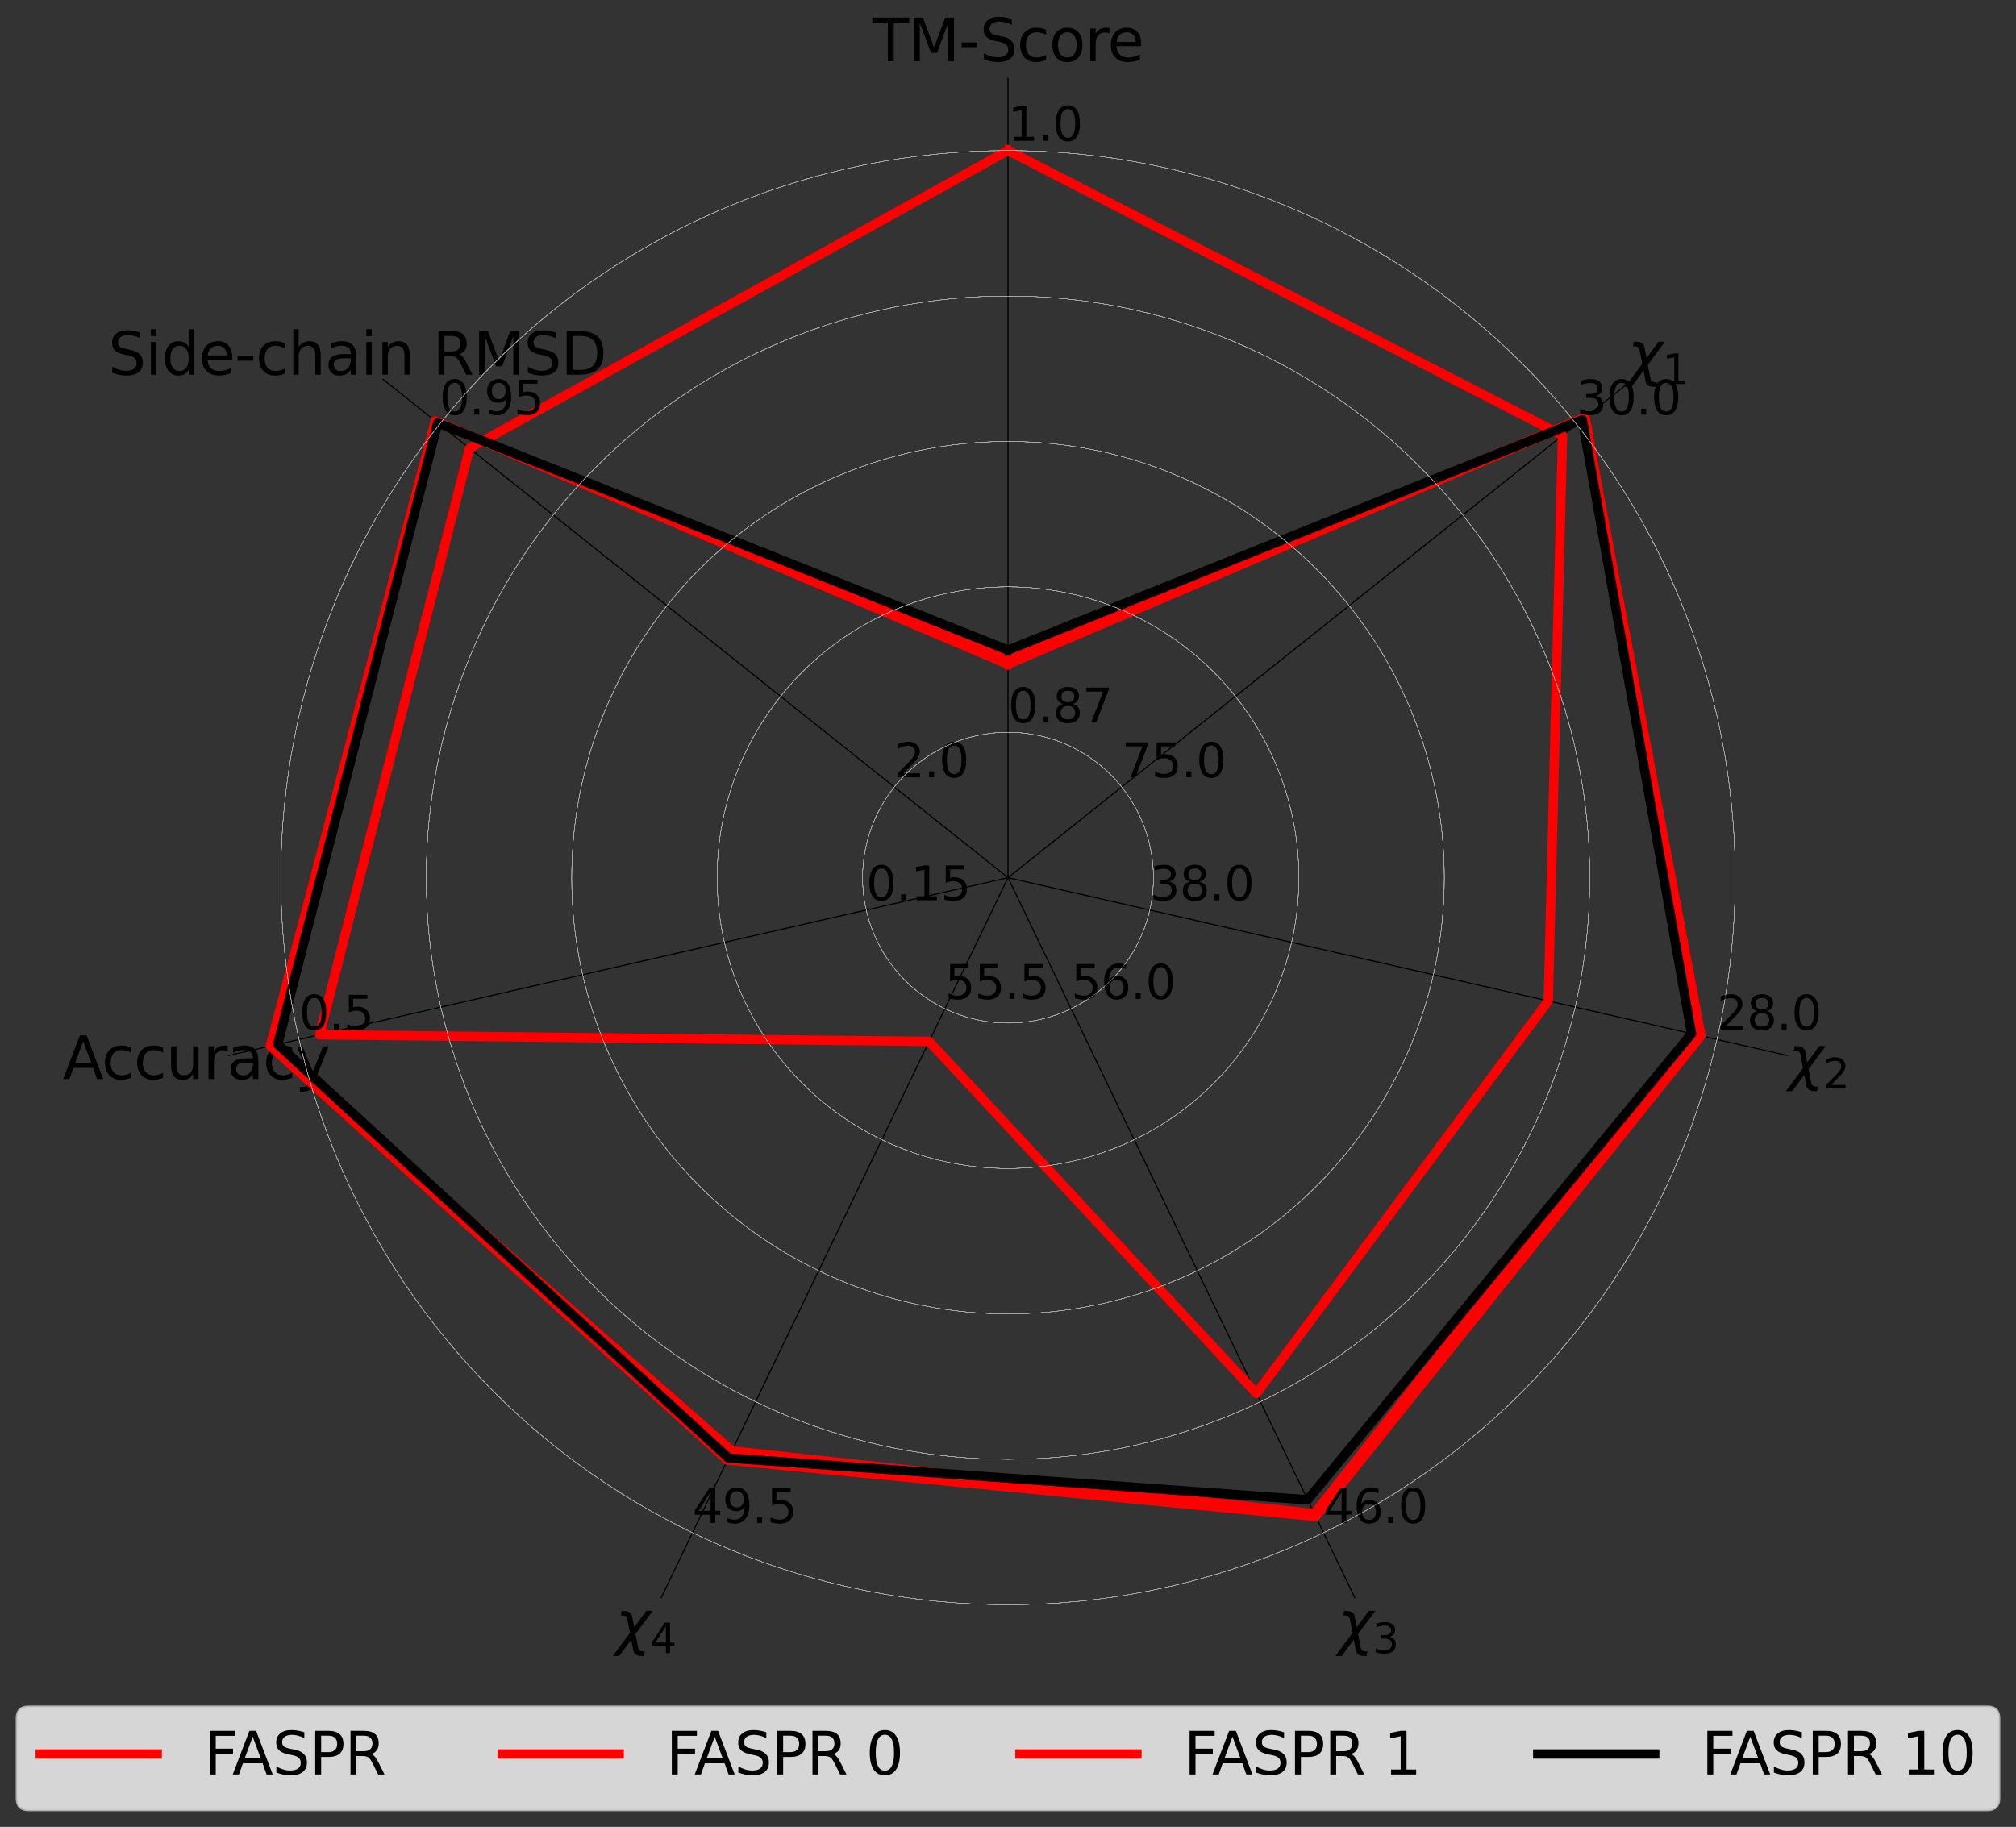 <?xml version="1.0" encoding="utf-8" standalone="no"?>
<!DOCTYPE svg PUBLIC "-//W3C//DTD SVG 1.1//EN"
  "http://www.w3.org/Graphics/SVG/1.1/DTD/svg11.dtd">
<svg xmlns:xlink="http://www.w3.org/1999/xlink" width="861.923pt" height="781.193pt" viewBox="0 0 861.923 781.193" xmlns="http://www.w3.org/2000/svg" version="1.1">
 <rect x="0" y="0" width="861.923" height="781.193" fill="#333333" stroke="none"/>
 <defs>
  <style type="text/css">*{stroke-linejoin: round; stroke-linecap: butt}</style>
 </defs>
 <g id="figure_1">
  <g id="patch_1">
   <path d="M 0 781.193 
L 861.923 781.193 
L 861.923 0 
L 0 0 
L 0 781.193 
z
" style="fill: none"/>
  </g>
  <g id="axes_1">
   <g id="patch_2">
    <path d="M 772.962 375.298 
C 772.962 330.387 764.115 285.912 746.929 244.42 
C 729.742 202.928 704.549 165.224 672.792 133.467 
C 641.035 101.71 603.332 76.518 561.839 59.331 
C 520.347 42.144 475.873 33.298 430.962 33.298 
C 386.051 33.298 341.576 42.144 300.084 59.331 
C 258.592 76.518 220.888 101.71 189.131 133.467 
C 157.374 165.224 132.182 202.928 114.995 244.42 
C 97.808 285.912 88.962 330.387 88.962 375.298 
C 88.962 420.209 97.808 464.683 114.995 506.175 
C 132.182 547.668 157.374 585.371 189.131 617.128 
C 220.888 648.885 258.592 674.078 300.084 691.264 
C 341.576 708.451 386.051 717.298 430.962 717.298 
C 475.873 717.298 520.347 708.451 561.839 691.264 
C 603.332 674.078 641.035 648.885 672.792 617.128 
C 704.549 585.371 729.742 547.668 746.929 506.175 
C 764.115 464.683 772.962 420.209 772.962 375.298 
M 430.962 375.298 
C 430.962 375.298 430.962 375.298 430.962 375.298 
C 430.962 375.298 430.962 375.298 430.962 375.298 
C 430.962 375.298 430.962 375.298 430.962 375.298 
C 430.962 375.298 430.962 375.298 430.962 375.298 
C 430.962 375.298 430.962 375.298 430.962 375.298 
C 430.962 375.298 430.962 375.298 430.962 375.298 
C 430.962 375.298 430.962 375.298 430.962 375.298 
C 430.962 375.298 430.962 375.298 430.962 375.298 
C 430.962 375.298 430.962 375.298 430.962 375.298 
C 430.962 375.298 430.962 375.298 430.962 375.298 
C 430.962 375.298 430.962 375.298 430.962 375.298 
C 430.962 375.298 430.962 375.298 430.962 375.298 
C 430.962 375.298 430.962 375.298 430.962 375.298 
C 430.962 375.298 430.962 375.298 430.962 375.298 
C 430.962 375.298 430.962 375.298 430.962 375.298 
C 430.962 375.298 430.962 375.298 430.962 375.298 
M 772.962 375.298 
L 772.962 375.298 
z
" style="fill: none"/>
   </g>
   <g id="matplotlib.axis_1">
    <g id="xtick_1">
     <g id="line2d_1">
      <path d="M 430.962 375.298 
L 430.962 33.298 
" clip-path="url(#p36616ae934)" style="fill: none; stroke: #000000; stroke-width: 0.5; stroke-linecap: square"/>
     </g>
     <g id="text_1">
      <!-- TM-Score -->
      <g transform="translate(373.026 26.196) scale(0.25 -0.25)">
       <defs>
        <path id="DejaVuSans-54" d="M -19 4666 
L 3928 4666 
L 3928 4134 
L 2272 4134 
L 2272 0 
L 1638 0 
L 1638 4134 
L -19 4134 
L -19 4666 
z
" transform="scale(0.016)"/>
        <path id="DejaVuSans-4d" d="M 628 4666 
L 1569 4666 
L 2759 1491 
L 3956 4666 
L 4897 4666 
L 4897 0 
L 4281 0 
L 4281 4097 
L 3078 897 
L 2444 897 
L 1241 4097 
L 1241 0 
L 628 0 
L 628 4666 
z
" transform="scale(0.016)"/>
        <path id="DejaVuSans-2d" d="M 313 2009 
L 1997 2009 
L 1997 1497 
L 313 1497 
L 313 2009 
z
" transform="scale(0.016)"/>
        <path id="DejaVuSans-53" d="M 3425 4513 
L 3425 3897 
Q 3066 4069 2747 4153 
Q 2428 4238 2131 4238 
Q 1616 4238 1336 4038 
Q 1056 3838 1056 3469 
Q 1056 3159 1242 3001 
Q 1428 2844 1947 2747 
L 2328 2669 
Q 3034 2534 3370 2195 
Q 3706 1856 3706 1288 
Q 3706 609 3251 259 
Q 2797 -91 1919 -91 
Q 1588 -91 1214 -16 
Q 841 59 441 206 
L 441 856 
Q 825 641 1194 531 
Q 1563 422 1919 422 
Q 2459 422 2753 634 
Q 3047 847 3047 1241 
Q 3047 1584 2836 1778 
Q 2625 1972 2144 2069 
L 1759 2144 
Q 1053 2284 737 2584 
Q 422 2884 422 3419 
Q 422 4038 858 4394 
Q 1294 4750 2059 4750 
Q 2388 4750 2728 4690 
Q 3069 4631 3425 4513 
z
" transform="scale(0.016)"/>
        <path id="DejaVuSans-63" d="M 3122 3366 
L 3122 2828 
Q 2878 2963 2633 3030 
Q 2388 3097 2138 3097 
Q 1578 3097 1268 2742 
Q 959 2388 959 1747 
Q 959 1106 1268 751 
Q 1578 397 2138 397 
Q 2388 397 2633 464 
Q 2878 531 3122 666 
L 3122 134 
Q 2881 22 2623 -34 
Q 2366 -91 2075 -91 
Q 1284 -91 818 406 
Q 353 903 353 1747 
Q 353 2603 823 3093 
Q 1294 3584 2113 3584 
Q 2378 3584 2631 3529 
Q 2884 3475 3122 3366 
z
" transform="scale(0.016)"/>
        <path id="DejaVuSans-6f" d="M 1959 3097 
Q 1497 3097 1228 2736 
Q 959 2375 959 1747 
Q 959 1119 1226 758 
Q 1494 397 1959 397 
Q 2419 397 2687 759 
Q 2956 1122 2956 1747 
Q 2956 2369 2687 2733 
Q 2419 3097 1959 3097 
z
M 1959 3584 
Q 2709 3584 3137 3096 
Q 3566 2609 3566 1747 
Q 3566 888 3137 398 
Q 2709 -91 1959 -91 
Q 1206 -91 779 398 
Q 353 888 353 1747 
Q 353 2609 779 3096 
Q 1206 3584 1959 3584 
z
" transform="scale(0.016)"/>
        <path id="DejaVuSans-72" d="M 2631 2963 
Q 2534 3019 2420 3045 
Q 2306 3072 2169 3072 
Q 1681 3072 1420 2755 
Q 1159 2438 1159 1844 
L 1159 0 
L 581 0 
L 581 3500 
L 1159 3500 
L 1159 2956 
Q 1341 3275 1631 3429 
Q 1922 3584 2338 3584 
Q 2397 3584 2469 3576 
Q 2541 3569 2628 3553 
L 2631 2963 
z
" transform="scale(0.016)"/>
        <path id="DejaVuSans-65" d="M 3597 1894 
L 3597 1613 
L 953 1613 
Q 991 1019 1311 708 
Q 1631 397 2203 397 
Q 2534 397 2845 478 
Q 3156 559 3463 722 
L 3463 178 
Q 3153 47 2828 -22 
Q 2503 -91 2169 -91 
Q 1331 -91 842 396 
Q 353 884 353 1716 
Q 353 2575 817 3079 
Q 1281 3584 2069 3584 
Q 2775 3584 3186 3129 
Q 3597 2675 3597 1894 
z
M 3022 2063 
Q 3016 2534 2758 2815 
Q 2500 3097 2075 3097 
Q 1594 3097 1305 2825 
Q 1016 2553 972 2059 
L 3022 2063 
z
" transform="scale(0.016)"/>
       </defs>
       <use xlink:href="#DejaVuSans-54"/>
       <use xlink:href="#DejaVuSans-4d" x="61.084"/>
       <use xlink:href="#DejaVuSans-2d" x="147.363"/>
       <use xlink:href="#DejaVuSans-53" x="183.447"/>
       <use xlink:href="#DejaVuSans-63" x="246.924"/>
       <use xlink:href="#DejaVuSans-6f" x="301.904"/>
       <use xlink:href="#DejaVuSans-72" x="363.086"/>
       <use xlink:href="#DejaVuSans-65" x="401.949"/>
      </g>
     </g>
    </g>
    <g id="xtick_2">
     <g id="line2d_2">
      <path d="M 430.962 375.298 
L 163.575 162.064 
" clip-path="url(#p36616ae934)" style="fill: none; stroke: #000000; stroke-width: 0.5; stroke-linecap: square"/>
     </g>
     <g id="text_2">
      <!-- Side-chain RMSD -->
      <g transform="translate(46.231 160.234) scale(0.25 -0.25)">
       <defs>
        <path id="DejaVuSans-69" d="M 603 3500 
L 1178 3500 
L 1178 0 
L 603 0 
L 603 3500 
z
M 603 4863 
L 1178 4863 
L 1178 4134 
L 603 4134 
L 603 4863 
z
" transform="scale(0.016)"/>
        <path id="DejaVuSans-64" d="M 2906 2969 
L 2906 4863 
L 3481 4863 
L 3481 0 
L 2906 0 
L 2906 525 
Q 2725 213 2448 61 
Q 2172 -91 1784 -91 
Q 1150 -91 751 415 
Q 353 922 353 1747 
Q 353 2572 751 3078 
Q 1150 3584 1784 3584 
Q 2172 3584 2448 3432 
Q 2725 3281 2906 2969 
z
M 947 1747 
Q 947 1113 1208 752 
Q 1469 391 1925 391 
Q 2381 391 2643 752 
Q 2906 1113 2906 1747 
Q 2906 2381 2643 2742 
Q 2381 3103 1925 3103 
Q 1469 3103 1208 2742 
Q 947 2381 947 1747 
z
" transform="scale(0.016)"/>
        <path id="DejaVuSans-68" d="M 3513 2113 
L 3513 0 
L 2938 0 
L 2938 2094 
Q 2938 2591 2744 2837 
Q 2550 3084 2163 3084 
Q 1697 3084 1428 2787 
Q 1159 2491 1159 1978 
L 1159 0 
L 581 0 
L 581 4863 
L 1159 4863 
L 1159 2956 
Q 1366 3272 1645 3428 
Q 1925 3584 2291 3584 
Q 2894 3584 3203 3211 
Q 3513 2838 3513 2113 
z
" transform="scale(0.016)"/>
        <path id="DejaVuSans-61" d="M 2194 1759 
Q 1497 1759 1228 1600 
Q 959 1441 959 1056 
Q 959 750 1161 570 
Q 1363 391 1709 391 
Q 2188 391 2477 730 
Q 2766 1069 2766 1631 
L 2766 1759 
L 2194 1759 
z
M 3341 1997 
L 3341 0 
L 2766 0 
L 2766 531 
Q 2569 213 2275 61 
Q 1981 -91 1556 -91 
Q 1019 -91 701 211 
Q 384 513 384 1019 
Q 384 1609 779 1909 
Q 1175 2209 1959 2209 
L 2766 2209 
L 2766 2266 
Q 2766 2663 2505 2880 
Q 2244 3097 1772 3097 
Q 1472 3097 1187 3025 
Q 903 2953 641 2809 
L 641 3341 
Q 956 3463 1253 3523 
Q 1550 3584 1831 3584 
Q 2591 3584 2966 3190 
Q 3341 2797 3341 1997 
z
" transform="scale(0.016)"/>
        <path id="DejaVuSans-6e" d="M 3513 2113 
L 3513 0 
L 2938 0 
L 2938 2094 
Q 2938 2591 2744 2837 
Q 2550 3084 2163 3084 
Q 1697 3084 1428 2787 
Q 1159 2491 1159 1978 
L 1159 0 
L 581 0 
L 581 3500 
L 1159 3500 
L 1159 2956 
Q 1366 3272 1645 3428 
Q 1925 3584 2291 3584 
Q 2894 3584 3203 3211 
Q 3513 2838 3513 2113 
z
" transform="scale(0.016)"/>
        <path id="DejaVuSans-20" transform="scale(0.016)"/>
        <path id="DejaVuSans-52" d="M 2841 2188 
Q 3044 2119 3236 1894 
Q 3428 1669 3622 1275 
L 4263 0 
L 3584 0 
L 2988 1197 
Q 2756 1666 2539 1819 
Q 2322 1972 1947 1972 
L 1259 1972 
L 1259 0 
L 628 0 
L 628 4666 
L 2053 4666 
Q 2853 4666 3247 4331 
Q 3641 3997 3641 3322 
Q 3641 2881 3436 2590 
Q 3231 2300 2841 2188 
z
M 1259 4147 
L 1259 2491 
L 2053 2491 
Q 2509 2491 2742 2702 
Q 2975 2913 2975 3322 
Q 2975 3731 2742 3939 
Q 2509 4147 2053 4147 
L 1259 4147 
z
" transform="scale(0.016)"/>
        <path id="DejaVuSans-44" d="M 1259 4147 
L 1259 519 
L 2022 519 
Q 2988 519 3436 956 
Q 3884 1394 3884 2338 
Q 3884 3275 3436 3711 
Q 2988 4147 2022 4147 
L 1259 4147 
z
M 628 4666 
L 1925 4666 
Q 3281 4666 3915 4102 
Q 4550 3538 4550 2338 
Q 4550 1131 3912 565 
Q 3275 0 1925 0 
L 628 0 
L 628 4666 
z
" transform="scale(0.016)"/>
       </defs>
       <use xlink:href="#DejaVuSans-53"/>
       <use xlink:href="#DejaVuSans-69" x="63.477"/>
       <use xlink:href="#DejaVuSans-64" x="91.26"/>
       <use xlink:href="#DejaVuSans-65" x="154.736"/>
       <use xlink:href="#DejaVuSans-2d" x="216.26"/>
       <use xlink:href="#DejaVuSans-63" x="252.344"/>
       <use xlink:href="#DejaVuSans-68" x="307.324"/>
       <use xlink:href="#DejaVuSans-61" x="370.703"/>
       <use xlink:href="#DejaVuSans-69" x="431.982"/>
       <use xlink:href="#DejaVuSans-6e" x="459.766"/>
       <use xlink:href="#DejaVuSans-20" x="523.145"/>
       <use xlink:href="#DejaVuSans-52" x="554.932"/>
       <use xlink:href="#DejaVuSans-4d" x="624.414"/>
       <use xlink:href="#DejaVuSans-53" x="710.693"/>
       <use xlink:href="#DejaVuSans-44" x="774.17"/>
      </g>
     </g>
    </g>
    <g id="xtick_3">
     <g id="line2d_3">
      <path d="M 430.962 375.298 
L 97.536 451.4 
" clip-path="url(#p36616ae934)" style="fill: none; stroke: #000000; stroke-width: 0.5; stroke-linecap: square"/>
     </g>
     <g id="text_3">
      <!-- Accuracy -->
      <g transform="translate(26.817 461.414) scale(0.25 -0.25)">
       <defs>
        <path id="DejaVuSans-41" d="M 2188 4044 
L 1331 1722 
L 3047 1722 
L 2188 4044 
z
M 1831 4666 
L 2547 4666 
L 4325 0 
L 3669 0 
L 3244 1197 
L 1141 1197 
L 716 0 
L 50 0 
L 1831 4666 
z
" transform="scale(0.016)"/>
        <path id="DejaVuSans-75" d="M 544 1381 
L 544 3500 
L 1119 3500 
L 1119 1403 
Q 1119 906 1312 657 
Q 1506 409 1894 409 
Q 2359 409 2629 706 
Q 2900 1003 2900 1516 
L 2900 3500 
L 3475 3500 
L 3475 0 
L 2900 0 
L 2900 538 
Q 2691 219 2414 64 
Q 2138 -91 1772 -91 
Q 1169 -91 856 284 
Q 544 659 544 1381 
z
M 1991 3584 
L 1991 3584 
z
" transform="scale(0.016)"/>
        <path id="DejaVuSans-79" d="M 2059 -325 
Q 1816 -950 1584 -1140 
Q 1353 -1331 966 -1331 
L 506 -1331 
L 506 -850 
L 844 -850 
Q 1081 -850 1212 -737 
Q 1344 -625 1503 -206 
L 1606 56 
L 191 3500 
L 800 3500 
L 1894 763 
L 2988 3500 
L 3597 3500 
L 2059 -325 
z
" transform="scale(0.016)"/>
       </defs>
       <use xlink:href="#DejaVuSans-41"/>
       <use xlink:href="#DejaVuSans-63" x="66.658"/>
       <use xlink:href="#DejaVuSans-63" x="121.639"/>
       <use xlink:href="#DejaVuSans-75" x="176.619"/>
       <use xlink:href="#DejaVuSans-72" x="239.998"/>
       <use xlink:href="#DejaVuSans-61" x="281.111"/>
       <use xlink:href="#DejaVuSans-63" x="342.391"/>
       <use xlink:href="#DejaVuSans-79" x="397.371"/>
      </g>
     </g>
    </g>
    <g id="xtick_4">
     <g id="line2d_4">
      <path d="M 430.962 375.298 
L 282.573 683.429 
" clip-path="url(#p36616ae934)" style="fill: none; stroke: #000000; stroke-width: 0.5; stroke-linecap: square"/>
     </g>
     <g id="text_4">
      <!-- $\chi_4$ -->
      <g transform="translate(263.124 702.89) scale(0.25 -0.25)">
       <defs>
        <path id="DejaVuSans-Oblique-3c7" d="M 1922 -781 
L 1691 416 
L 394 -1334 
L -284 -1334 
L 1553 1141 
L 1269 2613 
Q 1194 3006 713 3006 
L 559 3006 
L 653 3500 
L 872 3494 
Q 1675 3472 1775 2950 
L 2006 1753 
L 3303 3503 
L 3981 3503 
L 2144 1028 
L 2428 -444 
Q 2503 -838 2984 -838 
L 3138 -838 
L 3044 -1331 
L 2825 -1325 
Q 2022 -1303 1922 -781 
z
" transform="scale(0.016)"/>
        <path id="DejaVuSans-34" d="M 2419 4116 
L 825 1625 
L 2419 1625 
L 2419 4116 
z
M 2253 4666 
L 3047 4666 
L 3047 1625 
L 3713 1625 
L 3713 1100 
L 3047 1100 
L 3047 0 
L 2419 0 
L 2419 1100 
L 313 1100 
L 313 1709 
L 2253 4666 
z
" transform="scale(0.016)"/>
       </defs>
       <use xlink:href="#DejaVuSans-Oblique-3c7" transform="translate(0 0.266)"/>
       <use xlink:href="#DejaVuSans-34" transform="translate(59.18 -16.141) scale(0.7)"/>
      </g>
     </g>
    </g>
    <g id="xtick_5">
     <g id="line2d_5">
      <path d="M 430.962 375.298 
L 579.35 683.429 
" clip-path="url(#p36616ae934)" style="fill: none; stroke: #000000; stroke-width: 0.5; stroke-linecap: square"/>
     </g>
     <g id="text_5">
      <!-- $\chi_3$ -->
      <g transform="translate(572.049 702.89) scale(0.25 -0.25)">
       <defs>
        <path id="DejaVuSans-33" d="M 2597 2516 
Q 3050 2419 3304 2112 
Q 3559 1806 3559 1356 
Q 3559 666 3084 287 
Q 2609 -91 1734 -91 
Q 1441 -91 1130 -33 
Q 819 25 488 141 
L 488 750 
Q 750 597 1062 519 
Q 1375 441 1716 441 
Q 2309 441 2620 675 
Q 2931 909 2931 1356 
Q 2931 1769 2642 2001 
Q 2353 2234 1838 2234 
L 1294 2234 
L 1294 2753 
L 1863 2753 
Q 2328 2753 2575 2939 
Q 2822 3125 2822 3475 
Q 2822 3834 2567 4026 
Q 2313 4219 1838 4219 
Q 1578 4219 1281 4162 
Q 984 4106 628 3988 
L 628 4550 
Q 988 4650 1302 4700 
Q 1616 4750 1894 4750 
Q 2613 4750 3031 4423 
Q 3450 4097 3450 3541 
Q 3450 3153 3228 2886 
Q 3006 2619 2597 2516 
z
" transform="scale(0.016)"/>
       </defs>
       <use xlink:href="#DejaVuSans-Oblique-3c7" transform="translate(0 0.266)"/>
       <use xlink:href="#DejaVuSans-33" transform="translate(59.18 -16.141) scale(0.7)"/>
      </g>
     </g>
    </g>
    <g id="xtick_6">
     <g id="line2d_6">
      <path d="M 430.962 375.298 
L 764.387 451.4 
" clip-path="url(#p36616ae934)" style="fill: none; stroke: #000000; stroke-width: 0.5; stroke-linecap: square"/>
     </g>
     <g id="text_6">
      <!-- $\chi_2$ -->
      <g transform="translate(764.661 461.363) scale(0.25 -0.25)">
       <defs>
        <path id="DejaVuSans-32" d="M 1228 531 
L 3431 531 
L 3431 0 
L 469 0 
L 469 531 
Q 828 903 1448 1529 
Q 2069 2156 2228 2338 
Q 2531 2678 2651 2914 
Q 2772 3150 2772 3378 
Q 2772 3750 2511 3984 
Q 2250 4219 1831 4219 
Q 1534 4219 1204 4116 
Q 875 4013 500 3803 
L 500 4441 
Q 881 4594 1212 4672 
Q 1544 4750 1819 4750 
Q 2544 4750 2975 4387 
Q 3406 4025 3406 3419 
Q 3406 3131 3298 2873 
Q 3191 2616 2906 2266 
Q 2828 2175 2409 1742 
Q 1991 1309 1228 531 
z
" transform="scale(0.016)"/>
       </defs>
       <use xlink:href="#DejaVuSans-Oblique-3c7" transform="translate(0 0.266)"/>
       <use xlink:href="#DejaVuSans-32" transform="translate(59.18 -16.141) scale(0.7)"/>
      </g>
     </g>
    </g>
    <g id="xtick_7">
     <g id="line2d_7">
      <path d="M 430.962 375.298 
L 698.348 162.064 
" clip-path="url(#p36616ae934)" style="fill: none; stroke: #000000; stroke-width: 0.5; stroke-linecap: square"/>
     </g>
     <g id="text_7">
      <!-- $\chi_1$ -->
      <g transform="translate(695.919 160.183) scale(0.25 -0.25)">
       <defs>
        <path id="DejaVuSans-31" d="M 794 531 
L 1825 531 
L 1825 4091 
L 703 3866 
L 703 4441 
L 1819 4666 
L 2450 4666 
L 2450 531 
L 3481 531 
L 3481 0 
L 794 0 
L 794 531 
z
" transform="scale(0.016)"/>
       </defs>
       <use xlink:href="#DejaVuSans-Oblique-3c7" transform="translate(0 0.266)"/>
       <use xlink:href="#DejaVuSans-31" transform="translate(59.18 -16.141) scale(0.7)"/>
      </g>
     </g>
    </g>
   </g>
   <g id="matplotlib.axis_2">
    <g id="ytick_1">
     <g id="line2d_8">
      <path d="M 493.144 375.298 
C 493.144 367.132 491.535 359.046 488.41 351.502 
C 485.285 343.958 480.705 337.102 474.931 331.328 
C 469.157 325.554 462.302 320.974 454.758 317.849 
C 447.214 314.724 439.127 313.116 430.962 313.116 
C 422.796 313.116 414.71 314.724 407.166 317.849 
C 399.622 320.974 392.767 325.554 386.993 331.328 
C 381.219 337.102 376.638 343.958 373.513 351.502 
C 370.388 359.046 368.78 367.132 368.78 375.298 
C 368.78 383.463 370.388 391.55 373.513 399.094 
C 376.638 406.638 381.219 413.493 386.993 419.267 
C 392.767 425.041 399.622 429.621 407.166 432.746 
C 414.71 435.871 422.796 437.479 430.962 437.479 
C 439.127 437.479 447.214 435.871 454.758 432.746 
C 462.302 429.621 469.157 425.041 474.931 419.267 
C 480.705 413.493 485.285 406.638 488.41 399.094 
C 491.535 391.55 493.144 383.463 493.144 375.298 
" clip-path="url(#p36616ae934)" style="fill: none; stroke: #b0b0b0; stroke-width: 0.1; stroke-linecap: square"/>
     </g>
     <g id="text_8">
      <!-- 0.87 -->
      <g transform="translate(430.962 308.956) scale(0.2 -0.2)">
       <defs>
        <path id="DejaVuSans-30" d="M 2034 4250 
Q 1547 4250 1301 3770 
Q 1056 3291 1056 2328 
Q 1056 1369 1301 889 
Q 1547 409 2034 409 
Q 2525 409 2770 889 
Q 3016 1369 3016 2328 
Q 3016 3291 2770 3770 
Q 2525 4250 2034 4250 
z
M 2034 4750 
Q 2819 4750 3233 4129 
Q 3647 3509 3647 2328 
Q 3647 1150 3233 529 
Q 2819 -91 2034 -91 
Q 1250 -91 836 529 
Q 422 1150 422 2328 
Q 422 3509 836 4129 
Q 1250 4750 2034 4750 
z
" transform="scale(0.016)"/>
        <path id="DejaVuSans-2e" d="M 684 794 
L 1344 794 
L 1344 0 
L 684 0 
L 684 794 
z
" transform="scale(0.016)"/>
        <path id="DejaVuSans-38" d="M 2034 2216 
Q 1584 2216 1326 1975 
Q 1069 1734 1069 1313 
Q 1069 891 1326 650 
Q 1584 409 2034 409 
Q 2484 409 2743 651 
Q 3003 894 3003 1313 
Q 3003 1734 2745 1975 
Q 2488 2216 2034 2216 
z
M 1403 2484 
Q 997 2584 770 2862 
Q 544 3141 544 3541 
Q 544 4100 942 4425 
Q 1341 4750 2034 4750 
Q 2731 4750 3128 4425 
Q 3525 4100 3525 3541 
Q 3525 3141 3298 2862 
Q 3072 2584 2669 2484 
Q 3125 2378 3379 2068 
Q 3634 1759 3634 1313 
Q 3634 634 3220 271 
Q 2806 -91 2034 -91 
Q 1263 -91 848 271 
Q 434 634 434 1313 
Q 434 1759 690 2068 
Q 947 2378 1403 2484 
z
M 1172 3481 
Q 1172 3119 1398 2916 
Q 1625 2713 2034 2713 
Q 2441 2713 2670 2916 
Q 2900 3119 2900 3481 
Q 2900 3844 2670 4047 
Q 2441 4250 2034 4250 
Q 1625 4250 1398 4047 
Q 1172 3844 1172 3481 
z
" transform="scale(0.016)"/>
        <path id="DejaVuSans-37" d="M 525 4666 
L 3525 4666 
L 3525 4397 
L 1831 0 
L 1172 0 
L 2766 4134 
L 525 4134 
L 525 4666 
z
" transform="scale(0.016)"/>
       </defs>
       <use xlink:href="#DejaVuSans-30"/>
       <use xlink:href="#DejaVuSans-2e" x="63.623"/>
       <use xlink:href="#DejaVuSans-38" x="95.41"/>
       <use xlink:href="#DejaVuSans-37" x="159.033"/>
      </g>
     </g>
    </g>
    <g id="ytick_2">
     <g id="line2d_9">
      <path d="M 555.325 375.298 
C 555.325 358.966 552.108 342.794 545.859 327.706 
C 539.609 312.618 530.448 298.907 518.9 287.359 
C 507.352 275.811 493.642 266.65 478.554 260.401 
C 463.465 254.151 447.293 250.934 430.962 250.934 
C 414.63 250.934 398.458 254.151 383.37 260.401 
C 368.282 266.65 354.571 275.811 343.023 287.359 
C 331.475 298.907 322.314 312.618 316.065 327.706 
C 309.815 342.794 306.598 358.966 306.598 375.298 
C 306.598 391.629 309.815 407.801 316.065 422.89 
C 322.314 437.978 331.475 451.688 343.023 463.236 
C 354.571 474.784 368.282 483.945 383.37 490.195 
C 398.458 496.444 414.63 499.661 430.962 499.661 
C 447.293 499.661 463.465 496.444 478.554 490.195 
C 493.642 483.945 507.352 474.784 518.9 463.236 
C 530.448 451.688 539.609 437.978 545.859 422.89 
C 552.108 407.801 555.325 391.629 555.325 375.298 
" clip-path="url(#p36616ae934)" style="fill: none; stroke: #b0b0b0; stroke-width: 0.1; stroke-linecap: square"/>
     </g>
    </g>
    <g id="ytick_3">
     <g id="line2d_10">
      <path d="M 617.507 375.298 
C 617.507 350.801 612.682 326.542 603.307 303.91 
C 593.933 281.278 580.191 260.712 562.869 243.39 
C 545.547 226.068 524.982 212.327 502.35 202.952 
C 479.717 193.578 455.459 188.752 430.962 188.752 
C 406.465 188.752 382.206 193.578 359.574 202.952 
C 336.942 212.327 316.376 226.068 299.054 243.39 
C 281.732 260.712 267.991 281.278 258.616 303.91 
C 249.242 326.542 244.416 350.801 244.416 375.298 
C 244.416 399.795 249.242 424.053 258.616 446.686 
C 267.991 469.318 281.732 489.883 299.054 507.205 
C 316.376 524.527 336.942 538.269 359.574 547.643 
C 382.206 557.018 406.465 561.843 430.962 561.843 
C 455.459 561.843 479.717 557.018 502.35 547.643 
C 524.982 538.269 545.547 524.527 562.869 507.205 
C 580.191 489.883 593.933 469.318 603.307 446.686 
C 612.682 424.053 617.507 399.795 617.507 375.298 
" clip-path="url(#p36616ae934)" style="fill: none; stroke: #b0b0b0; stroke-width: 0.1; stroke-linecap: square"/>
     </g>
    </g>
    <g id="ytick_4">
     <g id="line2d_11">
      <path d="M 679.689 375.298 
C 679.689 342.635 673.255 310.29 660.756 280.114 
C 648.256 249.938 629.934 222.517 606.838 199.421 
C 583.743 176.325 556.322 158.003 526.146 145.504 
C 495.969 133.004 463.624 126.57 430.962 126.57 
C 398.299 126.57 365.954 133.004 335.778 145.504 
C 305.602 158.003 278.181 176.325 255.085 199.421 
C 231.989 222.517 213.667 249.938 201.168 280.114 
C 188.668 310.29 182.234 342.635 182.234 375.298 
C 182.234 407.96 188.668 440.305 201.168 470.481 
C 213.667 500.658 231.989 528.078 255.085 551.174 
C 278.181 574.27 305.602 592.592 335.778 605.092 
C 365.954 617.591 398.299 624.025 430.962 624.025 
C 463.624 624.025 495.969 617.591 526.146 605.092 
C 556.322 592.592 583.743 574.27 606.838 551.174 
C 629.934 528.078 648.256 500.658 660.756 470.481 
C 673.255 440.305 679.689 407.96 679.689 375.298 
" clip-path="url(#p36616ae934)" style="fill: none; stroke: #b0b0b0; stroke-width: 0.1; stroke-linecap: square"/>
     </g>
    </g>
    <g id="ytick_5">
     <g id="line2d_12">
      <path d="M 741.871 375.298 
C 741.871 334.469 733.829 294.038 718.204 256.318 
C 702.58 218.598 679.678 184.322 650.808 155.452 
C 621.938 126.582 587.662 103.679 549.941 88.055 
C 512.221 72.431 471.79 64.389 430.962 64.389 
C 390.134 64.389 349.702 72.431 311.982 88.055 
C 274.262 103.679 239.986 126.582 211.116 155.452 
C 182.246 184.322 159.343 218.598 143.719 256.318 
C 128.095 294.038 120.053 334.469 120.053 375.298 
C 120.053 416.126 128.095 456.557 143.719 494.277 
C 159.343 531.998 182.246 566.274 211.116 595.144 
C 239.986 624.013 274.262 646.916 311.982 662.54 
C 349.702 678.164 390.134 686.207 430.962 686.207 
C 471.79 686.207 512.221 678.164 549.941 662.54 
C 587.662 646.916 621.938 624.013 650.808 595.144 
C 679.678 566.274 702.58 531.998 718.204 494.277 
C 733.829 456.557 741.871 416.126 741.871 375.298 
" clip-path="url(#p36616ae934)" style="fill: none; stroke: #b0b0b0; stroke-width: 0.1; stroke-linecap: square"/>
     </g>
     <g id="text_9">
      <!-- 1.0 -->
      <g transform="translate(430.962 60.229) scale(0.2 -0.2)">
       <use xlink:href="#DejaVuSans-31"/>
       <use xlink:href="#DejaVuSans-2e" x="63.623"/>
       <use xlink:href="#DejaVuSans-30" x="95.41"/>
      </g>
     </g>
    </g>
   </g>
   <g id="line2d_13">
    <path d="M 430.962 64.389 
L 200.75 191.71 
L 136.63 442.477 
L 397.241 445.319 
L 537.186 595.874 
L 661.948 428.019 
L 668.052 186.224 
L 430.962 64.389 
" clip-path="url(#p36616ae934)" style="fill: none; stroke: #ff0000; stroke-width: 4; stroke-linecap: square"/>
   </g>
   <g id="line2d_14">
    <path d="M 430.962 280.28 
L 186.801 180.586 
L 115.794 447.233 
L 312.913 620.428 
L 561.922 647.239 
L 723.727 442.119 
L 677.755 178.487 
L 430.962 280.28 
" clip-path="url(#p36616ae934)" style="fill: none; stroke: #ff0000; stroke-width: 4; stroke-linecap: square"/>
   </g>
   <g id="line2d_15">
    <path d="M 430.962 284.055 
L 186.118 180.041 
L 115.592 447.279 
L 311.019 624.361 
L 562.515 648.471 
L 727.211 442.915 
L 677.492 178.697 
L 430.962 284.055 
" clip-path="url(#p36616ae934)" style="fill: none; stroke: #ff0000; stroke-width: 4; stroke-linecap: square"/>
   </g>
   <g id="line2d_16">
    <path d="M 430.962 278 
L 187.147 180.862 
L 118.717 446.565 
L 311.445 623.476 
L 559.075 641.327 
L 723.213 442.002 
L 676.494 179.492 
L 430.962 278 
" clip-path="url(#p36616ae934)" style="fill: none; stroke: #000000; stroke-width: 4; stroke-linecap: square"/>
   </g>
   <g id="legend_1">
    <g id="patch_3">
     <path d="M 12.2 773.993 
L 849.723 773.993 
Q 854.723 773.993 854.723 768.993 
L 854.723 734.798 
Q 854.723 729.798 849.723 729.798 
L 12.2 729.798 
Q 7.2 729.798 7.2 734.798 
L 7.2 768.993 
Q 7.2 773.993 12.2 773.993 
z
" style="fill: #ffffff; opacity: 0.8; stroke: #cccccc; stroke-linejoin: miter"/>
    </g>
    <g id="line2d_17">
     <path d="M 17.2 750.044 
L 42.2 750.044 
L 67.2 750.044 
" style="fill: none; stroke: #ff0000; stroke-width: 4; stroke-linecap: square"/>
    </g>
    <g id="text_10">
     <!-- FASPR -->
     <g transform="translate(87.2 758.794) scale(0.25 -0.25)">
      <defs>
       <path id="DejaVuSans-46" d="M 628 4666 
L 3309 4666 
L 3309 4134 
L 1259 4134 
L 1259 2759 
L 3109 2759 
L 3109 2228 
L 1259 2228 
L 1259 0 
L 628 0 
L 628 4666 
z
" transform="scale(0.016)"/>
       <path id="DejaVuSans-50" d="M 1259 4147 
L 1259 2394 
L 2053 2394 
Q 2494 2394 2734 2622 
Q 2975 2850 2975 3272 
Q 2975 3691 2734 3919 
Q 2494 4147 2053 4147 
L 1259 4147 
z
M 628 4666 
L 2053 4666 
Q 2838 4666 3239 4311 
Q 3641 3956 3641 3272 
Q 3641 2581 3239 2228 
Q 2838 1875 2053 1875 
L 1259 1875 
L 1259 0 
L 628 0 
L 628 4666 
z
" transform="scale(0.016)"/>
      </defs>
      <use xlink:href="#DejaVuSans-46"/>
      <use xlink:href="#DejaVuSans-41" x="48.395"/>
      <use xlink:href="#DejaVuSans-53" x="116.803"/>
      <use xlink:href="#DejaVuSans-50" x="180.279"/>
      <use xlink:href="#DejaVuSans-52" x="240.582"/>
     </g>
    </g>
    <g id="line2d_18">
     <path d="M 214.716 750.044 
L 239.716 750.044 
L 264.716 750.044 
" style="fill: none; stroke: #ff0000; stroke-width: 4; stroke-linecap: square"/>
    </g>
    <g id="text_11">
     <!-- FASPR 0 -->
     <g transform="translate(284.716 758.794) scale(0.25 -0.25)">
      <use xlink:href="#DejaVuSans-46"/>
      <use xlink:href="#DejaVuSans-41" x="48.395"/>
      <use xlink:href="#DejaVuSans-53" x="116.803"/>
      <use xlink:href="#DejaVuSans-50" x="180.279"/>
      <use xlink:href="#DejaVuSans-52" x="240.582"/>
      <use xlink:href="#DejaVuSans-20" x="310.064"/>
      <use xlink:href="#DejaVuSans-30" x="341.852"/>
     </g>
    </g>
    <g id="line2d_19">
     <path d="M 436.083 750.044 
L 461.083 750.044 
L 486.083 750.044 
" style="fill: none; stroke: #ff0000; stroke-width: 4; stroke-linecap: square"/>
    </g>
    <g id="text_12">
     <!-- FASPR 1 -->
     <g transform="translate(506.083 758.794) scale(0.25 -0.25)">
      <use xlink:href="#DejaVuSans-46"/>
      <use xlink:href="#DejaVuSans-41" x="48.395"/>
      <use xlink:href="#DejaVuSans-53" x="116.803"/>
      <use xlink:href="#DejaVuSans-50" x="180.279"/>
      <use xlink:href="#DejaVuSans-52" x="240.582"/>
      <use xlink:href="#DejaVuSans-20" x="310.064"/>
      <use xlink:href="#DejaVuSans-31" x="341.852"/>
     </g>
    </g>
    <g id="line2d_20">
     <path d="M 657.45 750.044 
L 682.45 750.044 
L 707.45 750.044 
" style="fill: none; stroke: #000000; stroke-width: 4; stroke-linecap: square"/>
    </g>
    <g id="text_13">
     <!-- FASPR 10 -->
     <g transform="translate(727.45 758.794) scale(0.25 -0.25)">
      <use xlink:href="#DejaVuSans-46"/>
      <use xlink:href="#DejaVuSans-41" x="48.395"/>
      <use xlink:href="#DejaVuSans-53" x="116.803"/>
      <use xlink:href="#DejaVuSans-50" x="180.279"/>
      <use xlink:href="#DejaVuSans-52" x="240.582"/>
      <use xlink:href="#DejaVuSans-20" x="310.064"/>
      <use xlink:href="#DejaVuSans-31" x="341.852"/>
      <use xlink:href="#DejaVuSans-30" x="405.475"/>
     </g>
    </g>
   </g>
  </g>
  <g id="axes_2">
   <g id="matplotlib.axis_3">
    <g id="ytick_6">
     <g id="line2d_21">
      <path d="M 493.144 375.298 
C 493.144 367.132 491.535 359.046 488.41 351.502 
C 485.285 343.958 480.705 337.102 474.931 331.328 
C 469.157 325.554 462.302 320.974 454.758 317.849 
C 447.214 314.724 439.127 313.116 430.962 313.116 
C 422.796 313.116 414.71 314.724 407.166 317.849 
C 399.622 320.974 392.767 325.554 386.993 331.328 
C 381.219 337.102 376.638 343.958 373.513 351.502 
C 370.388 359.046 368.78 367.132 368.78 375.298 
C 368.78 383.463 370.388 391.55 373.513 399.094 
C 376.638 406.638 381.219 413.493 386.993 419.267 
C 392.767 425.041 399.622 429.621 407.166 432.746 
C 414.71 435.871 422.796 437.479 430.962 437.479 
C 439.127 437.479 447.214 435.871 454.758 432.746 
C 462.302 429.621 469.157 425.041 474.931 419.267 
C 480.705 413.493 485.285 406.638 488.41 399.094 
C 491.535 391.55 493.144 383.463 493.144 375.298 
" clip-path="url(#p036a98008f)" style="fill: none; stroke: #b0b0b0; stroke-width: 0.1; stroke-linecap: square"/>
     </g>
     <g id="text_14">
      <!-- 2.0 -->
      <g transform="translate(382.346 332.369) scale(0.2 -0.2)">
       <use xlink:href="#DejaVuSans-32"/>
       <use xlink:href="#DejaVuSans-2e" x="63.623"/>
       <use xlink:href="#DejaVuSans-30" x="95.41"/>
      </g>
     </g>
    </g>
    <g id="ytick_7">
     <g id="line2d_22">
      <path d="M 555.325 375.298 
C 555.325 358.966 552.108 342.794 545.859 327.706 
C 539.609 312.618 530.448 298.907 518.9 287.359 
C 507.352 275.811 493.642 266.65 478.554 260.401 
C 463.465 254.151 447.293 250.934 430.962 250.934 
C 414.63 250.934 398.458 254.151 383.37 260.401 
C 368.282 266.65 354.571 275.811 343.023 287.359 
C 331.475 298.907 322.314 312.618 316.065 327.706 
C 309.815 342.794 306.598 358.966 306.598 375.298 
C 306.598 391.629 309.815 407.801 316.065 422.89 
C 322.314 437.978 331.475 451.688 343.023 463.236 
C 354.571 474.784 368.282 483.945 383.37 490.195 
C 398.458 496.444 414.63 499.661 430.962 499.661 
C 447.293 499.661 463.465 496.444 478.554 490.195 
C 493.642 483.945 507.352 474.784 518.9 463.236 
C 530.448 451.688 539.609 437.978 545.859 422.89 
C 552.108 407.801 555.325 391.629 555.325 375.298 
" clip-path="url(#p036a98008f)" style="fill: none; stroke: #b0b0b0; stroke-width: 0.1; stroke-linecap: square"/>
     </g>
    </g>
    <g id="ytick_8">
     <g id="line2d_23">
      <path d="M 617.507 375.298 
C 617.507 350.801 612.682 326.542 603.307 303.91 
C 593.933 281.278 580.191 260.712 562.869 243.39 
C 545.547 226.068 524.982 212.327 502.35 202.952 
C 479.717 193.578 455.459 188.752 430.962 188.752 
C 406.465 188.752 382.206 193.578 359.574 202.952 
C 336.942 212.327 316.376 226.068 299.054 243.39 
C 281.732 260.712 267.991 281.278 258.616 303.91 
C 249.242 326.542 244.416 350.801 244.416 375.298 
C 244.416 399.795 249.242 424.053 258.616 446.686 
C 267.991 469.318 281.732 489.883 299.054 507.205 
C 316.376 524.527 336.942 538.269 359.574 547.643 
C 382.206 557.018 406.465 561.843 430.962 561.843 
C 455.459 561.843 479.717 557.018 502.35 547.643 
C 524.982 538.269 545.547 524.527 562.869 507.205 
C 580.191 489.883 593.933 469.318 603.307 446.686 
C 612.682 424.053 617.507 399.795 617.507 375.298 
" clip-path="url(#p036a98008f)" style="fill: none; stroke: #b0b0b0; stroke-width: 0.1; stroke-linecap: square"/>
     </g>
    </g>
    <g id="ytick_9">
     <g id="line2d_24">
      <path d="M 679.689 375.298 
C 679.689 342.635 673.255 310.29 660.756 280.114 
C 648.256 249.938 629.934 222.517 606.838 199.421 
C 583.743 176.325 556.322 158.003 526.146 145.504 
C 495.969 133.004 463.624 126.57 430.962 126.57 
C 398.299 126.57 365.954 133.004 335.778 145.504 
C 305.602 158.003 278.181 176.325 255.085 199.421 
C 231.989 222.517 213.667 249.938 201.168 280.114 
C 188.668 310.29 182.234 342.635 182.234 375.298 
C 182.234 407.96 188.668 440.305 201.168 470.481 
C 213.667 500.658 231.989 528.078 255.085 551.174 
C 278.181 574.27 305.602 592.592 335.778 605.092 
C 365.954 617.591 398.299 624.025 430.962 624.025 
C 463.624 624.025 495.969 617.591 526.146 605.092 
C 556.322 592.592 583.743 574.27 606.838 551.174 
C 629.934 528.078 648.256 500.658 660.756 470.481 
C 673.255 440.305 679.689 407.96 679.689 375.298 
" clip-path="url(#p036a98008f)" style="fill: none; stroke: #b0b0b0; stroke-width: 0.1; stroke-linecap: square"/>
     </g>
    </g>
    <g id="ytick_10">
     <g id="line2d_25">
      <path d="M 741.871 375.298 
C 741.871 334.469 733.829 294.038 718.204 256.318 
C 702.58 218.598 679.678 184.322 650.808 155.452 
C 621.938 126.582 587.662 103.679 549.941 88.055 
C 512.221 72.431 471.79 64.389 430.962 64.389 
C 390.134 64.389 349.702 72.431 311.982 88.055 
C 274.262 103.679 239.986 126.582 211.116 155.452 
C 182.246 184.322 159.343 218.598 143.719 256.318 
C 128.095 294.038 120.053 334.469 120.053 375.298 
C 120.053 416.126 128.095 456.557 143.719 494.277 
C 159.343 531.998 182.246 566.274 211.116 595.144 
C 239.986 624.013 274.262 646.916 311.982 662.54 
C 349.702 678.164 390.134 686.207 430.962 686.207 
C 471.79 686.207 512.221 678.164 549.941 662.54 
C 587.662 646.916 621.938 624.013 650.808 595.144 
C 679.678 566.274 702.58 531.998 718.204 494.277 
C 733.829 456.557 741.871 416.126 741.871 375.298 
" clip-path="url(#p036a98008f)" style="fill: none; stroke: #b0b0b0; stroke-width: 0.1; stroke-linecap: square"/>
     </g>
     <g id="text_15">
      <!-- 0.95 -->
      <g transform="translate(187.883 177.29) scale(0.2 -0.2)">
       <defs>
        <path id="DejaVuSans-39" d="M 703 97 
L 703 672 
Q 941 559 1184 500 
Q 1428 441 1663 441 
Q 2288 441 2617 861 
Q 2947 1281 2994 2138 
Q 2813 1869 2534 1725 
Q 2256 1581 1919 1581 
Q 1219 1581 811 2004 
Q 403 2428 403 3163 
Q 403 3881 828 4315 
Q 1253 4750 1959 4750 
Q 2769 4750 3195 4129 
Q 3622 3509 3622 2328 
Q 3622 1225 3098 567 
Q 2575 -91 1691 -91 
Q 1453 -91 1209 -44 
Q 966 3 703 97 
z
M 1959 2075 
Q 2384 2075 2632 2365 
Q 2881 2656 2881 3163 
Q 2881 3666 2632 3958 
Q 2384 4250 1959 4250 
Q 1534 4250 1286 3958 
Q 1038 3666 1038 3163 
Q 1038 2656 1286 2365 
Q 1534 2075 1959 2075 
z
" transform="scale(0.016)"/>
        <path id="DejaVuSans-35" d="M 691 4666 
L 3169 4666 
L 3169 4134 
L 1269 4134 
L 1269 2991 
Q 1406 3038 1543 3061 
Q 1681 3084 1819 3084 
Q 2600 3084 3056 2656 
Q 3513 2228 3513 1497 
Q 3513 744 3044 326 
Q 2575 -91 1722 -91 
Q 1428 -91 1123 -41 
Q 819 9 494 109 
L 494 744 
Q 775 591 1075 516 
Q 1375 441 1709 441 
Q 2250 441 2565 725 
Q 2881 1009 2881 1497 
Q 2881 1984 2565 2268 
Q 2250 2553 1709 2553 
Q 1456 2553 1204 2497 
Q 953 2441 691 2322 
L 691 4666 
z
" transform="scale(0.016)"/>
       </defs>
       <use xlink:href="#DejaVuSans-30"/>
       <use xlink:href="#DejaVuSans-2e" x="63.623"/>
       <use xlink:href="#DejaVuSans-39" x="95.41"/>
       <use xlink:href="#DejaVuSans-35" x="159.033"/>
      </g>
     </g>
    </g>
   </g>
  </g>
  <g id="axes_3">
   <g id="matplotlib.axis_4">
    <g id="ytick_11">
     <g id="line2d_26">
      <path d="M 493.144 375.298 
C 493.144 367.132 491.535 359.046 488.41 351.502 
C 485.285 343.958 480.705 337.102 474.931 331.328 
C 469.157 325.554 462.302 320.974 454.758 317.849 
C 447.214 314.724 439.127 313.116 430.962 313.116 
C 422.796 313.116 414.71 314.724 407.166 317.849 
C 399.622 320.974 392.767 325.554 386.993 331.328 
C 381.219 337.102 376.638 343.958 373.513 351.502 
C 370.388 359.046 368.78 367.132 368.78 375.298 
C 368.78 383.463 370.388 391.55 373.513 399.094 
C 376.638 406.638 381.219 413.493 386.993 419.267 
C 392.767 425.041 399.622 429.621 407.166 432.746 
C 414.71 435.871 422.796 437.479 430.962 437.479 
C 439.127 437.479 447.214 435.871 454.758 432.746 
C 462.302 429.621 469.157 425.041 474.931 419.267 
C 480.705 413.493 485.285 406.638 488.41 399.094 
C 491.535 391.55 493.144 383.463 493.144 375.298 
" clip-path="url(#pbb9a868e53)" style="fill: none; stroke: #b0b0b0; stroke-width: 0.1; stroke-linecap: square"/>
     </g>
     <g id="text_16">
      <!-- 0.15 -->
      <g transform="translate(370.339 384.975) scale(0.2 -0.2)">
       <use xlink:href="#DejaVuSans-30"/>
       <use xlink:href="#DejaVuSans-2e" x="63.623"/>
       <use xlink:href="#DejaVuSans-31" x="95.41"/>
       <use xlink:href="#DejaVuSans-35" x="159.033"/>
      </g>
     </g>
    </g>
    <g id="ytick_12">
     <g id="line2d_27">
      <path d="M 555.325 375.298 
C 555.325 358.966 552.108 342.794 545.859 327.706 
C 539.609 312.618 530.448 298.907 518.9 287.359 
C 507.352 275.811 493.642 266.65 478.554 260.401 
C 463.465 254.151 447.293 250.934 430.962 250.934 
C 414.63 250.934 398.458 254.151 383.37 260.401 
C 368.282 266.65 354.571 275.811 343.023 287.359 
C 331.475 298.907 322.314 312.618 316.065 327.706 
C 309.815 342.794 306.598 358.966 306.598 375.298 
C 306.598 391.629 309.815 407.801 316.065 422.89 
C 322.314 437.978 331.475 451.688 343.023 463.236 
C 354.571 474.784 368.282 483.945 383.37 490.195 
C 398.458 496.444 414.63 499.661 430.962 499.661 
C 447.293 499.661 463.465 496.444 478.554 490.195 
C 493.642 483.945 507.352 474.784 518.9 463.236 
C 530.448 451.688 539.609 437.978 545.859 422.89 
C 552.108 407.801 555.325 391.629 555.325 375.298 
" clip-path="url(#pbb9a868e53)" style="fill: none; stroke: #b0b0b0; stroke-width: 0.1; stroke-linecap: square"/>
     </g>
    </g>
    <g id="ytick_13">
     <g id="line2d_28">
      <path d="M 617.507 375.298 
C 617.507 350.801 612.682 326.542 603.307 303.91 
C 593.933 281.278 580.191 260.712 562.869 243.39 
C 545.547 226.068 524.982 212.327 502.35 202.952 
C 479.717 193.578 455.459 188.752 430.962 188.752 
C 406.465 188.752 382.206 193.578 359.574 202.952 
C 336.942 212.327 316.376 226.068 299.054 243.39 
C 281.732 260.712 267.991 281.278 258.616 303.91 
C 249.242 326.542 244.416 350.801 244.416 375.298 
C 244.416 399.795 249.242 424.053 258.616 446.686 
C 267.991 469.318 281.732 489.883 299.054 507.205 
C 316.376 524.527 336.942 538.269 359.574 547.643 
C 382.206 557.018 406.465 561.843 430.962 561.843 
C 455.459 561.843 479.717 557.018 502.35 547.643 
C 524.982 538.269 545.547 524.527 562.869 507.205 
C 580.191 489.883 593.933 469.318 603.307 446.686 
C 612.682 424.053 617.507 399.795 617.507 375.298 
" clip-path="url(#pbb9a868e53)" style="fill: none; stroke: #b0b0b0; stroke-width: 0.1; stroke-linecap: square"/>
     </g>
    </g>
    <g id="ytick_14">
     <g id="line2d_29">
      <path d="M 679.689 375.298 
C 679.689 342.635 673.255 310.29 660.756 280.114 
C 648.256 249.938 629.934 222.517 606.838 199.421 
C 583.743 176.325 556.322 158.003 526.146 145.504 
C 495.969 133.004 463.624 126.57 430.962 126.57 
C 398.299 126.57 365.954 133.004 335.778 145.504 
C 305.602 158.003 278.181 176.325 255.085 199.421 
C 231.989 222.517 213.667 249.938 201.168 280.114 
C 188.668 310.29 182.234 342.635 182.234 375.298 
C 182.234 407.96 188.668 440.305 201.168 470.481 
C 213.667 500.658 231.989 528.078 255.085 551.174 
C 278.181 574.27 305.602 592.592 335.778 605.092 
C 365.954 617.591 398.299 624.025 430.962 624.025 
C 463.624 624.025 495.969 617.591 526.146 605.092 
C 556.322 592.592 583.743 574.27 606.838 551.174 
C 629.934 528.078 648.256 500.658 660.756 470.481 
C 673.255 440.305 679.689 407.96 679.689 375.298 
" clip-path="url(#pbb9a868e53)" style="fill: none; stroke: #b0b0b0; stroke-width: 0.1; stroke-linecap: square"/>
     </g>
    </g>
    <g id="ytick_15">
     <g id="line2d_30">
      <path d="M 741.871 375.298 
C 741.871 334.469 733.829 294.038 718.204 256.318 
C 702.58 218.598 679.678 184.322 650.808 155.452 
C 621.938 126.582 587.662 103.679 549.941 88.055 
C 512.221 72.431 471.79 64.389 430.962 64.389 
C 390.134 64.389 349.702 72.431 311.982 88.055 
C 274.262 103.679 239.986 126.582 211.116 155.452 
C 182.246 184.322 159.343 218.598 143.719 256.318 
C 128.095 294.038 120.053 334.469 120.053 375.298 
C 120.053 416.126 128.095 456.557 143.719 494.277 
C 159.343 531.998 182.246 566.274 211.116 595.144 
C 239.986 624.013 274.262 646.916 311.982 662.54 
C 349.702 678.164 390.134 686.207 430.962 686.207 
C 471.79 686.207 512.221 678.164 549.941 662.54 
C 587.662 646.916 621.938 624.013 650.808 595.144 
C 679.678 566.274 702.58 531.998 718.204 494.277 
C 733.829 456.557 741.871 416.126 741.871 375.298 
" clip-path="url(#pbb9a868e53)" style="fill: none; stroke: #b0b0b0; stroke-width: 0.1; stroke-linecap: square"/>
     </g>
     <g id="text_17">
      <!-- 0.5 -->
      <g transform="translate(127.848 440.322) scale(0.2 -0.2)">
       <use xlink:href="#DejaVuSans-30"/>
       <use xlink:href="#DejaVuSans-2e" x="63.623"/>
       <use xlink:href="#DejaVuSans-35" x="95.41"/>
      </g>
     </g>
    </g>
   </g>
  </g>
  <g id="axes_4">
   <g id="matplotlib.axis_5">
    <g id="ytick_16">
     <g id="line2d_31">
      <path d="M 493.144 375.298 
C 493.144 367.132 491.535 359.046 488.41 351.502 
C 485.285 343.958 480.705 337.102 474.931 331.328 
C 469.157 325.554 462.302 320.974 454.758 317.849 
C 447.214 314.724 439.127 313.116 430.962 313.116 
C 422.796 313.116 414.71 314.724 407.166 317.849 
C 399.622 320.974 392.767 325.554 386.993 331.328 
C 381.219 337.102 376.638 343.958 373.513 351.502 
C 370.388 359.046 368.78 367.132 368.78 375.298 
C 368.78 383.463 370.388 391.55 373.513 399.094 
C 376.638 406.638 381.219 413.493 386.993 419.267 
C 392.767 425.041 399.622 429.621 407.166 432.746 
C 414.71 435.871 422.796 437.479 430.962 437.479 
C 439.127 437.479 447.214 435.871 454.758 432.746 
C 462.302 429.621 469.157 425.041 474.931 419.267 
C 480.705 413.493 485.285 406.638 488.41 399.094 
C 491.535 391.55 493.144 383.463 493.144 375.298 
" clip-path="url(#pf6aa6db547)" style="fill: none; stroke: #b0b0b0; stroke-width: 0.1; stroke-linecap: square"/>
     </g>
     <g id="text_18">
      <!-- 55.5 -->
      <g transform="translate(403.982 427.162) scale(0.2 -0.2)">
       <use xlink:href="#DejaVuSans-35"/>
       <use xlink:href="#DejaVuSans-35" x="63.623"/>
       <use xlink:href="#DejaVuSans-2e" x="127.246"/>
       <use xlink:href="#DejaVuSans-35" x="159.033"/>
      </g>
     </g>
    </g>
    <g id="ytick_17">
     <g id="line2d_32">
      <path d="M 555.325 375.298 
C 555.325 358.966 552.108 342.794 545.859 327.706 
C 539.609 312.618 530.448 298.907 518.9 287.359 
C 507.352 275.811 493.642 266.65 478.554 260.401 
C 463.465 254.151 447.293 250.934 430.962 250.934 
C 414.63 250.934 398.458 254.151 383.37 260.401 
C 368.282 266.65 354.571 275.811 343.023 287.359 
C 331.475 298.907 322.314 312.618 316.065 327.706 
C 309.815 342.794 306.598 358.966 306.598 375.298 
C 306.598 391.629 309.815 407.801 316.065 422.89 
C 322.314 437.978 331.475 451.688 343.023 463.236 
C 354.571 474.784 368.282 483.945 383.37 490.195 
C 398.458 496.444 414.63 499.661 430.962 499.661 
C 447.293 499.661 463.465 496.444 478.554 490.195 
C 493.642 483.945 507.352 474.784 518.9 463.236 
C 530.448 451.688 539.609 437.978 545.859 422.89 
C 552.108 407.801 555.325 391.629 555.325 375.298 
" clip-path="url(#pf6aa6db547)" style="fill: none; stroke: #b0b0b0; stroke-width: 0.1; stroke-linecap: square"/>
     </g>
    </g>
    <g id="ytick_18">
     <g id="line2d_33">
      <path d="M 617.507 375.298 
C 617.507 350.801 612.682 326.542 603.307 303.91 
C 593.933 281.278 580.191 260.712 562.869 243.39 
C 545.547 226.068 524.982 212.327 502.35 202.952 
C 479.717 193.578 455.459 188.752 430.962 188.752 
C 406.465 188.752 382.206 193.578 359.574 202.952 
C 336.942 212.327 316.376 226.068 299.054 243.39 
C 281.732 260.712 267.991 281.278 258.616 303.91 
C 249.242 326.542 244.416 350.801 244.416 375.298 
C 244.416 399.795 249.242 424.053 258.616 446.686 
C 267.991 469.318 281.732 489.883 299.054 507.205 
C 316.376 524.527 336.942 538.269 359.574 547.643 
C 382.206 557.018 406.465 561.843 430.962 561.843 
C 455.459 561.843 479.717 557.018 502.35 547.643 
C 524.982 538.269 545.547 524.527 562.869 507.205 
C 580.191 489.883 593.933 469.318 603.307 446.686 
C 612.682 424.053 617.507 399.795 617.507 375.298 
" clip-path="url(#pf6aa6db547)" style="fill: none; stroke: #b0b0b0; stroke-width: 0.1; stroke-linecap: square"/>
     </g>
    </g>
    <g id="ytick_19">
     <g id="line2d_34">
      <path d="M 679.689 375.298 
C 679.689 342.635 673.255 310.29 660.756 280.114 
C 648.256 249.938 629.934 222.517 606.838 199.421 
C 583.743 176.325 556.322 158.003 526.146 145.504 
C 495.969 133.004 463.624 126.57 430.962 126.57 
C 398.299 126.57 365.954 133.004 335.778 145.504 
C 305.602 158.003 278.181 176.325 255.085 199.421 
C 231.989 222.517 213.667 249.938 201.168 280.114 
C 188.668 310.29 182.234 342.635 182.234 375.298 
C 182.234 407.96 188.668 440.305 201.168 470.481 
C 213.667 500.658 231.989 528.078 255.085 551.174 
C 278.181 574.27 305.602 592.592 335.778 605.092 
C 365.954 617.591 398.299 624.025 430.962 624.025 
C 463.624 624.025 495.969 617.591 526.146 605.092 
C 556.322 592.592 583.743 574.27 606.838 551.174 
C 629.934 528.078 648.256 500.658 660.756 470.481 
C 673.255 440.305 679.689 407.96 679.689 375.298 
" clip-path="url(#pf6aa6db547)" style="fill: none; stroke: #b0b0b0; stroke-width: 0.1; stroke-linecap: square"/>
     </g>
    </g>
    <g id="ytick_20">
     <g id="line2d_35">
      <path d="M 741.871 375.298 
C 741.871 334.469 733.829 294.038 718.204 256.318 
C 702.58 218.598 679.678 184.322 650.808 155.452 
C 621.938 126.582 587.662 103.679 549.941 88.055 
C 512.221 72.431 471.79 64.389 430.962 64.389 
C 390.134 64.389 349.702 72.431 311.982 88.055 
C 274.262 103.679 239.986 126.582 211.116 155.452 
C 182.246 184.322 159.343 218.598 143.719 256.318 
C 128.095 294.038 120.053 334.469 120.053 375.298 
C 120.053 416.126 128.095 456.557 143.719 494.277 
C 159.343 531.998 182.246 566.274 211.116 595.144 
C 239.986 624.013 274.262 646.916 311.982 662.54 
C 349.702 678.164 390.134 686.207 430.962 686.207 
C 471.79 686.207 512.221 678.164 549.941 662.54 
C 587.662 646.916 621.938 624.013 650.808 595.144 
C 679.678 566.274 702.58 531.998 718.204 494.277 
C 733.829 456.557 741.871 416.126 741.871 375.298 
" clip-path="url(#pf6aa6db547)" style="fill: none; stroke: #b0b0b0; stroke-width: 0.1; stroke-linecap: square"/>
     </g>
     <g id="text_19">
      <!-- 49.5 -->
      <g transform="translate(296.063 651.258) scale(0.2 -0.2)">
       <use xlink:href="#DejaVuSans-34"/>
       <use xlink:href="#DejaVuSans-39" x="63.623"/>
       <use xlink:href="#DejaVuSans-2e" x="127.246"/>
       <use xlink:href="#DejaVuSans-35" x="159.033"/>
      </g>
     </g>
    </g>
   </g>
  </g>
  <g id="axes_5">
   <g id="matplotlib.axis_6">
    <g id="ytick_21">
     <g id="line2d_36">
      <path d="M 493.144 375.298 
C 493.144 367.132 491.535 359.046 488.41 351.502 
C 485.285 343.958 480.705 337.102 474.931 331.328 
C 469.157 325.554 462.302 320.974 454.758 317.849 
C 447.214 314.724 439.127 313.116 430.962 313.116 
C 422.796 313.116 414.71 314.724 407.166 317.849 
C 399.622 320.974 392.767 325.554 386.993 331.328 
C 381.219 337.102 376.638 343.958 373.513 351.502 
C 370.388 359.046 368.78 367.132 368.78 375.298 
C 368.78 383.463 370.388 391.55 373.513 399.094 
C 376.638 406.638 381.219 413.493 386.993 419.267 
C 392.767 425.041 399.622 429.621 407.166 432.746 
C 414.71 435.871 422.796 437.479 430.962 437.479 
C 439.127 437.479 447.214 435.871 454.758 432.746 
C 462.302 429.621 469.157 425.041 474.931 419.267 
C 480.705 413.493 485.285 406.638 488.41 399.094 
C 491.535 391.55 493.144 383.463 493.144 375.298 
" clip-path="url(#pc1e1cb8e2a)" style="fill: none; stroke: #b0b0b0; stroke-width: 0.1; stroke-linecap: square"/>
     </g>
     <g id="text_20">
      <!-- 56.0 -->
      <g transform="translate(457.941 427.162) scale(0.2 -0.2)">
       <defs>
        <path id="DejaVuSans-36" d="M 2113 2584 
Q 1688 2584 1439 2293 
Q 1191 2003 1191 1497 
Q 1191 994 1439 701 
Q 1688 409 2113 409 
Q 2538 409 2786 701 
Q 3034 994 3034 1497 
Q 3034 2003 2786 2293 
Q 2538 2584 2113 2584 
z
M 3366 4563 
L 3366 3988 
Q 3128 4100 2886 4159 
Q 2644 4219 2406 4219 
Q 1781 4219 1451 3797 
Q 1122 3375 1075 2522 
Q 1259 2794 1537 2939 
Q 1816 3084 2150 3084 
Q 2853 3084 3261 2657 
Q 3669 2231 3669 1497 
Q 3669 778 3244 343 
Q 2819 -91 2113 -91 
Q 1303 -91 875 529 
Q 447 1150 447 2328 
Q 447 3434 972 4092 
Q 1497 4750 2381 4750 
Q 2619 4750 2861 4703 
Q 3103 4656 3366 4563 
z
" transform="scale(0.016)"/>
       </defs>
       <use xlink:href="#DejaVuSans-35"/>
       <use xlink:href="#DejaVuSans-36" x="63.623"/>
       <use xlink:href="#DejaVuSans-2e" x="127.246"/>
       <use xlink:href="#DejaVuSans-30" x="159.033"/>
      </g>
     </g>
    </g>
    <g id="ytick_22">
     <g id="line2d_37">
      <path d="M 555.325 375.298 
C 555.325 358.966 552.108 342.794 545.859 327.706 
C 539.609 312.618 530.448 298.907 518.9 287.359 
C 507.352 275.811 493.642 266.65 478.554 260.401 
C 463.465 254.151 447.293 250.934 430.962 250.934 
C 414.63 250.934 398.458 254.151 383.37 260.401 
C 368.282 266.65 354.571 275.811 343.023 287.359 
C 331.475 298.907 322.314 312.618 316.065 327.706 
C 309.815 342.794 306.598 358.966 306.598 375.298 
C 306.598 391.629 309.815 407.801 316.065 422.89 
C 322.314 437.978 331.475 451.688 343.023 463.236 
C 354.571 474.784 368.282 483.945 383.37 490.195 
C 398.458 496.444 414.63 499.661 430.962 499.661 
C 447.293 499.661 463.465 496.444 478.554 490.195 
C 493.642 483.945 507.352 474.784 518.9 463.236 
C 530.448 451.688 539.609 437.978 545.859 422.89 
C 552.108 407.801 555.325 391.629 555.325 375.298 
" clip-path="url(#pc1e1cb8e2a)" style="fill: none; stroke: #b0b0b0; stroke-width: 0.1; stroke-linecap: square"/>
     </g>
    </g>
    <g id="ytick_23">
     <g id="line2d_38">
      <path d="M 617.507 375.298 
C 617.507 350.801 612.682 326.542 603.307 303.91 
C 593.933 281.278 580.191 260.712 562.869 243.39 
C 545.547 226.068 524.982 212.327 502.35 202.952 
C 479.717 193.578 455.459 188.752 430.962 188.752 
C 406.465 188.752 382.206 193.578 359.574 202.952 
C 336.942 212.327 316.376 226.068 299.054 243.39 
C 281.732 260.712 267.991 281.278 258.616 303.91 
C 249.242 326.542 244.416 350.801 244.416 375.298 
C 244.416 399.795 249.242 424.053 258.616 446.686 
C 267.991 469.318 281.732 489.883 299.054 507.205 
C 316.376 524.527 336.942 538.269 359.574 547.643 
C 382.206 557.018 406.465 561.843 430.962 561.843 
C 455.459 561.843 479.717 557.018 502.35 547.643 
C 524.982 538.269 545.547 524.527 562.869 507.205 
C 580.191 489.883 593.933 469.318 603.307 446.686 
C 612.682 424.053 617.507 399.795 617.507 375.298 
" clip-path="url(#pc1e1cb8e2a)" style="fill: none; stroke: #b0b0b0; stroke-width: 0.1; stroke-linecap: square"/>
     </g>
    </g>
    <g id="ytick_24">
     <g id="line2d_39">
      <path d="M 679.689 375.298 
C 679.689 342.635 673.255 310.29 660.756 280.114 
C 648.256 249.938 629.934 222.517 606.838 199.421 
C 583.743 176.325 556.322 158.003 526.146 145.504 
C 495.969 133.004 463.624 126.57 430.962 126.57 
C 398.299 126.57 365.954 133.004 335.778 145.504 
C 305.602 158.003 278.181 176.325 255.085 199.421 
C 231.989 222.517 213.667 249.938 201.168 280.114 
C 188.668 310.29 182.234 342.635 182.234 375.298 
C 182.234 407.96 188.668 440.305 201.168 470.481 
C 213.667 500.658 231.989 528.078 255.085 551.174 
C 278.181 574.27 305.602 592.592 335.778 605.092 
C 365.954 617.591 398.299 624.025 430.962 624.025 
C 463.624 624.025 495.969 617.591 526.146 605.092 
C 556.322 592.592 583.743 574.27 606.838 551.174 
C 629.934 528.078 648.256 500.658 660.756 470.481 
C 673.255 440.305 679.689 407.96 679.689 375.298 
" clip-path="url(#pc1e1cb8e2a)" style="fill: none; stroke: #b0b0b0; stroke-width: 0.1; stroke-linecap: square"/>
     </g>
    </g>
    <g id="ytick_25">
     <g id="line2d_40">
      <path d="M 741.871 375.298 
C 741.871 334.469 733.829 294.038 718.204 256.318 
C 702.58 218.598 679.678 184.322 650.808 155.452 
C 621.938 126.582 587.662 103.679 549.941 88.055 
C 512.221 72.431 471.79 64.389 430.962 64.389 
C 390.134 64.389 349.702 72.431 311.982 88.055 
C 274.262 103.679 239.986 126.582 211.116 155.452 
C 182.246 184.322 159.343 218.598 143.719 256.318 
C 128.095 294.038 120.053 334.469 120.053 375.298 
C 120.053 416.126 128.095 456.557 143.719 494.277 
C 159.343 531.998 182.246 566.274 211.116 595.144 
C 239.986 624.013 274.262 646.916 311.982 662.54 
C 349.702 678.164 390.134 686.207 430.962 686.207 
C 471.79 686.207 512.221 678.164 549.941 662.54 
C 587.662 646.916 621.938 624.013 650.808 595.144 
C 679.678 566.274 702.58 531.998 718.204 494.277 
C 733.829 456.557 741.871 416.126 741.871 375.298 
" clip-path="url(#pc1e1cb8e2a)" style="fill: none; stroke: #b0b0b0; stroke-width: 0.1; stroke-linecap: square"/>
     </g>
     <g id="text_21">
      <!-- 46.0 -->
      <g transform="translate(565.86 651.258) scale(0.2 -0.2)">
       <use xlink:href="#DejaVuSans-34"/>
       <use xlink:href="#DejaVuSans-36" x="63.623"/>
       <use xlink:href="#DejaVuSans-2e" x="127.246"/>
       <use xlink:href="#DejaVuSans-30" x="159.033"/>
      </g>
     </g>
    </g>
   </g>
  </g>
  <g id="axes_6">
   <g id="matplotlib.axis_7">
    <g id="ytick_26">
     <g id="line2d_41">
      <path d="M 493.144 375.298 
C 493.144 367.132 491.535 359.046 488.41 351.502 
C 485.285 343.958 480.705 337.102 474.931 331.328 
C 469.157 325.554 462.302 320.974 454.758 317.849 
C 447.214 314.724 439.127 313.116 430.962 313.116 
C 422.796 313.116 414.71 314.724 407.166 317.849 
C 399.622 320.974 392.767 325.554 386.993 331.328 
C 381.219 337.102 376.638 343.958 373.513 351.502 
C 370.388 359.046 368.78 367.132 368.78 375.298 
C 368.78 383.463 370.388 391.55 373.513 399.094 
C 376.638 406.638 381.219 413.493 386.993 419.267 
C 392.767 425.041 399.622 429.621 407.166 432.746 
C 414.71 435.871 422.796 437.479 430.962 437.479 
C 439.127 437.479 447.214 435.871 454.758 432.746 
C 462.302 429.621 469.157 425.041 474.931 419.267 
C 480.705 413.493 485.285 406.638 488.41 399.094 
C 491.535 391.55 493.144 383.463 493.144 375.298 
" clip-path="url(#p2f8ce18188)" style="fill: none; stroke: #b0b0b0; stroke-width: 0.1; stroke-linecap: square"/>
     </g>
     <g id="text_22">
      <!-- 38.0 -->
      <g transform="translate(491.585 384.975) scale(0.2 -0.2)">
       <use xlink:href="#DejaVuSans-33"/>
       <use xlink:href="#DejaVuSans-38" x="63.623"/>
       <use xlink:href="#DejaVuSans-2e" x="127.246"/>
       <use xlink:href="#DejaVuSans-30" x="159.033"/>
      </g>
     </g>
    </g>
    <g id="ytick_27">
     <g id="line2d_42">
      <path d="M 555.325 375.298 
C 555.325 358.966 552.108 342.794 545.859 327.706 
C 539.609 312.618 530.448 298.907 518.9 287.359 
C 507.352 275.811 493.642 266.65 478.554 260.401 
C 463.465 254.151 447.293 250.934 430.962 250.934 
C 414.63 250.934 398.458 254.151 383.37 260.401 
C 368.282 266.65 354.571 275.811 343.023 287.359 
C 331.475 298.907 322.314 312.618 316.065 327.706 
C 309.815 342.794 306.598 358.966 306.598 375.298 
C 306.598 391.629 309.815 407.801 316.065 422.89 
C 322.314 437.978 331.475 451.688 343.023 463.236 
C 354.571 474.784 368.282 483.945 383.37 490.195 
C 398.458 496.444 414.63 499.661 430.962 499.661 
C 447.293 499.661 463.465 496.444 478.554 490.195 
C 493.642 483.945 507.352 474.784 518.9 463.236 
C 530.448 451.688 539.609 437.978 545.859 422.89 
C 552.108 407.801 555.325 391.629 555.325 375.298 
" clip-path="url(#p2f8ce18188)" style="fill: none; stroke: #b0b0b0; stroke-width: 0.1; stroke-linecap: square"/>
     </g>
    </g>
    <g id="ytick_28">
     <g id="line2d_43">
      <path d="M 617.507 375.298 
C 617.507 350.801 612.682 326.542 603.307 303.91 
C 593.933 281.278 580.191 260.712 562.869 243.39 
C 545.547 226.068 524.982 212.327 502.35 202.952 
C 479.717 193.578 455.459 188.752 430.962 188.752 
C 406.465 188.752 382.206 193.578 359.574 202.952 
C 336.942 212.327 316.376 226.068 299.054 243.39 
C 281.732 260.712 267.991 281.278 258.616 303.91 
C 249.242 326.542 244.416 350.801 244.416 375.298 
C 244.416 399.795 249.242 424.053 258.616 446.686 
C 267.991 469.318 281.732 489.883 299.054 507.205 
C 316.376 524.527 336.942 538.269 359.574 547.643 
C 382.206 557.018 406.465 561.843 430.962 561.843 
C 455.459 561.843 479.717 557.018 502.35 547.643 
C 524.982 538.269 545.547 524.527 562.869 507.205 
C 580.191 489.883 593.933 469.318 603.307 446.686 
C 612.682 424.053 617.507 399.795 617.507 375.298 
" clip-path="url(#p2f8ce18188)" style="fill: none; stroke: #b0b0b0; stroke-width: 0.1; stroke-linecap: square"/>
     </g>
    </g>
    <g id="ytick_29">
     <g id="line2d_44">
      <path d="M 679.689 375.298 
C 679.689 342.635 673.255 310.29 660.756 280.114 
C 648.256 249.938 629.934 222.517 606.838 199.421 
C 583.743 176.325 556.322 158.003 526.146 145.504 
C 495.969 133.004 463.624 126.57 430.962 126.57 
C 398.299 126.57 365.954 133.004 335.778 145.504 
C 305.602 158.003 278.181 176.325 255.085 199.421 
C 231.989 222.517 213.667 249.938 201.168 280.114 
C 188.668 310.29 182.234 342.635 182.234 375.298 
C 182.234 407.96 188.668 440.305 201.168 470.481 
C 213.667 500.658 231.989 528.078 255.085 551.174 
C 278.181 574.27 305.602 592.592 335.778 605.092 
C 365.954 617.591 398.299 624.025 430.962 624.025 
C 463.624 624.025 495.969 617.591 526.146 605.092 
C 556.322 592.592 583.743 574.27 606.838 551.174 
C 629.934 528.078 648.256 500.658 660.756 470.481 
C 673.255 440.305 679.689 407.96 679.689 375.298 
" clip-path="url(#p2f8ce18188)" style="fill: none; stroke: #b0b0b0; stroke-width: 0.1; stroke-linecap: square"/>
     </g>
    </g>
    <g id="ytick_30">
     <g id="line2d_45">
      <path d="M 741.871 375.298 
C 741.871 334.469 733.829 294.038 718.204 256.318 
C 702.58 218.598 679.678 184.322 650.808 155.452 
C 621.938 126.582 587.662 103.679 549.941 88.055 
C 512.221 72.431 471.79 64.389 430.962 64.389 
C 390.134 64.389 349.702 72.431 311.982 88.055 
C 274.262 103.679 239.986 126.582 211.116 155.452 
C 182.246 184.322 159.343 218.598 143.719 256.318 
C 128.095 294.038 120.053 334.469 120.053 375.298 
C 120.053 416.126 128.095 456.557 143.719 494.277 
C 159.343 531.998 182.246 566.274 211.116 595.144 
C 239.986 624.013 274.262 646.916 311.982 662.54 
C 349.702 678.164 390.134 686.207 430.962 686.207 
C 471.79 686.207 512.221 678.164 549.941 662.54 
C 587.662 646.916 621.938 624.013 650.808 595.144 
C 679.678 566.274 702.58 531.998 718.204 494.277 
C 733.829 456.557 741.871 416.126 741.871 375.298 
" clip-path="url(#p2f8ce18188)" style="fill: none; stroke: #b0b0b0; stroke-width: 0.1; stroke-linecap: square"/>
     </g>
     <g id="text_23">
      <!-- 28.0 -->
      <g transform="translate(734.076 440.322) scale(0.2 -0.2)">
       <use xlink:href="#DejaVuSans-32"/>
       <use xlink:href="#DejaVuSans-38" x="63.623"/>
       <use xlink:href="#DejaVuSans-2e" x="127.246"/>
       <use xlink:href="#DejaVuSans-30" x="159.033"/>
      </g>
     </g>
    </g>
   </g>
  </g>
  <g id="axes_7">
   <g id="matplotlib.axis_8">
    <g id="ytick_31">
     <g id="line2d_46">
      <path d="M 493.144 375.298 
C 493.144 367.132 491.535 359.046 488.41 351.502 
C 485.285 343.958 480.705 337.102 474.931 331.328 
C 469.157 325.554 462.302 320.974 454.758 317.849 
C 447.214 314.724 439.127 313.116 430.962 313.116 
C 422.796 313.116 414.71 314.724 407.166 317.849 
C 399.622 320.974 392.767 325.554 386.993 331.328 
C 381.219 337.102 376.638 343.958 373.513 351.502 
C 370.388 359.046 368.78 367.132 368.78 375.298 
C 368.78 383.463 370.388 391.55 373.513 399.094 
C 376.638 406.638 381.219 413.493 386.993 419.267 
C 392.767 425.041 399.622 429.621 407.166 432.746 
C 414.71 435.871 422.796 437.479 430.962 437.479 
C 439.127 437.479 447.214 435.871 454.758 432.746 
C 462.302 429.621 469.157 425.041 474.931 419.267 
C 480.705 413.493 485.285 406.638 488.41 399.094 
C 491.535 391.55 493.144 383.463 493.144 375.298 
" clip-path="url(#p8c571c1280)" style="fill: none; stroke: #b0b0b0; stroke-width: 0.1; stroke-linecap: square"/>
     </g>
     <g id="text_24">
      <!-- 75.0 -->
      <g transform="translate(479.577 332.369) scale(0.2 -0.2)">
       <use xlink:href="#DejaVuSans-37"/>
       <use xlink:href="#DejaVuSans-35" x="63.623"/>
       <use xlink:href="#DejaVuSans-2e" x="127.246"/>
       <use xlink:href="#DejaVuSans-30" x="159.033"/>
      </g>
     </g>
    </g>
    <g id="ytick_32">
     <g id="line2d_47">
      <path d="M 555.325 375.298 
C 555.325 358.966 552.108 342.794 545.859 327.706 
C 539.609 312.618 530.448 298.907 518.9 287.359 
C 507.352 275.811 493.642 266.65 478.554 260.401 
C 463.465 254.151 447.293 250.934 430.962 250.934 
C 414.63 250.934 398.458 254.151 383.37 260.401 
C 368.282 266.65 354.571 275.811 343.023 287.359 
C 331.475 298.907 322.314 312.618 316.065 327.706 
C 309.815 342.794 306.598 358.966 306.598 375.298 
C 306.598 391.629 309.815 407.801 316.065 422.89 
C 322.314 437.978 331.475 451.688 343.023 463.236 
C 354.571 474.784 368.282 483.945 383.37 490.195 
C 398.458 496.444 414.63 499.661 430.962 499.661 
C 447.293 499.661 463.465 496.444 478.554 490.195 
C 493.642 483.945 507.352 474.784 518.9 463.236 
C 530.448 451.688 539.609 437.978 545.859 422.89 
C 552.108 407.801 555.325 391.629 555.325 375.298 
" clip-path="url(#p8c571c1280)" style="fill: none; stroke: #b0b0b0; stroke-width: 0.1; stroke-linecap: square"/>
     </g>
    </g>
    <g id="ytick_33">
     <g id="line2d_48">
      <path d="M 617.507 375.298 
C 617.507 350.801 612.682 326.542 603.307 303.91 
C 593.933 281.278 580.191 260.712 562.869 243.39 
C 545.547 226.068 524.982 212.327 502.35 202.952 
C 479.717 193.578 455.459 188.752 430.962 188.752 
C 406.465 188.752 382.206 193.578 359.574 202.952 
C 336.942 212.327 316.376 226.068 299.054 243.39 
C 281.732 260.712 267.991 281.278 258.616 303.91 
C 249.242 326.542 244.416 350.801 244.416 375.298 
C 244.416 399.795 249.242 424.053 258.616 446.686 
C 267.991 469.318 281.732 489.883 299.054 507.205 
C 316.376 524.527 336.942 538.269 359.574 547.643 
C 382.206 557.018 406.465 561.843 430.962 561.843 
C 455.459 561.843 479.717 557.018 502.35 547.643 
C 524.982 538.269 545.547 524.527 562.869 507.205 
C 580.191 489.883 593.933 469.318 603.307 446.686 
C 612.682 424.053 617.507 399.795 617.507 375.298 
" clip-path="url(#p8c571c1280)" style="fill: none; stroke: #b0b0b0; stroke-width: 0.1; stroke-linecap: square"/>
     </g>
    </g>
    <g id="ytick_34">
     <g id="line2d_49">
      <path d="M 679.689 375.298 
C 679.689 342.635 673.255 310.29 660.756 280.114 
C 648.256 249.938 629.934 222.517 606.838 199.421 
C 583.743 176.325 556.322 158.003 526.146 145.504 
C 495.969 133.004 463.624 126.57 430.962 126.57 
C 398.299 126.57 365.954 133.004 335.778 145.504 
C 305.602 158.003 278.181 176.325 255.085 199.421 
C 231.989 222.517 213.667 249.938 201.168 280.114 
C 188.668 310.29 182.234 342.635 182.234 375.298 
C 182.234 407.96 188.668 440.305 201.168 470.481 
C 213.667 500.658 231.989 528.078 255.085 551.174 
C 278.181 574.27 305.602 592.592 335.778 605.092 
C 365.954 617.591 398.299 624.025 430.962 624.025 
C 463.624 624.025 495.969 617.591 526.146 605.092 
C 556.322 592.592 583.743 574.27 606.838 551.174 
C 629.934 528.078 648.256 500.658 660.756 470.481 
C 673.255 440.305 679.689 407.96 679.689 375.298 
" clip-path="url(#p8c571c1280)" style="fill: none; stroke: #b0b0b0; stroke-width: 0.1; stroke-linecap: square"/>
     </g>
    </g>
    <g id="ytick_35">
     <g id="line2d_50">
      <path d="M 741.871 375.298 
C 741.871 334.469 733.829 294.038 718.204 256.318 
C 702.58 218.598 679.678 184.322 650.808 155.452 
C 621.938 126.582 587.662 103.679 549.941 88.055 
C 512.221 72.431 471.79 64.389 430.962 64.389 
C 390.134 64.389 349.702 72.431 311.982 88.055 
C 274.262 103.679 239.986 126.582 211.116 155.452 
C 182.246 184.322 159.343 218.598 143.719 256.318 
C 128.095 294.038 120.053 334.469 120.053 375.298 
C 120.053 416.126 128.095 456.557 143.719 494.277 
C 159.343 531.998 182.246 566.274 211.116 595.144 
C 239.986 624.013 274.262 646.916 311.982 662.54 
C 349.702 678.164 390.134 686.207 430.962 686.207 
C 471.79 686.207 512.221 678.164 549.941 662.54 
C 587.662 646.916 621.938 624.013 650.808 595.144 
C 679.678 566.274 702.58 531.998 718.204 494.277 
C 733.829 456.557 741.871 416.126 741.871 375.298 
" clip-path="url(#p8c571c1280)" style="fill: none; stroke: #b0b0b0; stroke-width: 0.1; stroke-linecap: square"/>
     </g>
     <g id="text_25">
      <!-- 30.0 -->
      <g transform="translate(674.04 177.29) scale(0.2 -0.2)">
       <use xlink:href="#DejaVuSans-33"/>
       <use xlink:href="#DejaVuSans-30" x="63.623"/>
       <use xlink:href="#DejaVuSans-2e" x="127.246"/>
       <use xlink:href="#DejaVuSans-30" x="159.033"/>
      </g>
     </g>
    </g>
   </g>
  </g>
 </g>
 <defs>
  <clipPath id="p36616ae934">
   <path d="M 772.962 375.298 
C 772.962 330.387 764.115 285.912 746.929 244.42 
C 729.742 202.928 704.549 165.224 672.792 133.467 
C 641.035 101.71 603.332 76.518 561.839 59.331 
C 520.347 42.144 475.873 33.298 430.962 33.298 
C 386.051 33.298 341.576 42.144 300.084 59.331 
C 258.592 76.518 220.888 101.71 189.131 133.467 
C 157.374 165.224 132.182 202.928 114.995 244.42 
C 97.808 285.912 88.962 330.387 88.962 375.298 
C 88.962 420.209 97.808 464.683 114.995 506.175 
C 132.182 547.668 157.374 585.371 189.131 617.128 
C 220.888 648.885 258.592 674.078 300.084 691.264 
C 341.576 708.451 386.051 717.298 430.962 717.298 
C 475.873 717.298 520.347 708.451 561.839 691.264 
C 603.332 674.078 641.035 648.885 672.792 617.128 
C 704.549 585.371 729.742 547.668 746.929 506.175 
C 764.115 464.683 772.962 420.209 772.962 375.298 
M 430.962 375.298 
C 430.962 375.298 430.962 375.298 430.962 375.298 
C 430.962 375.298 430.962 375.298 430.962 375.298 
C 430.962 375.298 430.962 375.298 430.962 375.298 
C 430.962 375.298 430.962 375.298 430.962 375.298 
C 430.962 375.298 430.962 375.298 430.962 375.298 
C 430.962 375.298 430.962 375.298 430.962 375.298 
C 430.962 375.298 430.962 375.298 430.962 375.298 
C 430.962 375.298 430.962 375.298 430.962 375.298 
C 430.962 375.298 430.962 375.298 430.962 375.298 
C 430.962 375.298 430.962 375.298 430.962 375.298 
C 430.962 375.298 430.962 375.298 430.962 375.298 
C 430.962 375.298 430.962 375.298 430.962 375.298 
C 430.962 375.298 430.962 375.298 430.962 375.298 
C 430.962 375.298 430.962 375.298 430.962 375.298 
C 430.962 375.298 430.962 375.298 430.962 375.298 
C 430.962 375.298 430.962 375.298 430.962 375.298 
M 772.962 375.298 
z
"/>
  </clipPath>
  <clipPath id="p036a98008f">
   <path d="M 772.962 375.298 
C 772.962 330.387 764.115 285.912 746.929 244.42 
C 729.742 202.928 704.549 165.224 672.792 133.467 
C 641.035 101.71 603.332 76.518 561.839 59.331 
C 520.347 42.144 475.873 33.298 430.962 33.298 
C 386.051 33.298 341.576 42.144 300.084 59.331 
C 258.592 76.518 220.888 101.71 189.131 133.467 
C 157.374 165.224 132.182 202.928 114.995 244.42 
C 97.808 285.912 88.962 330.387 88.962 375.298 
C 88.962 420.209 97.808 464.683 114.995 506.175 
C 132.182 547.668 157.374 585.371 189.131 617.128 
C 220.888 648.885 258.592 674.078 300.084 691.264 
C 341.576 708.451 386.051 717.298 430.962 717.298 
C 475.873 717.298 520.347 708.451 561.839 691.264 
C 603.332 674.078 641.035 648.885 672.792 617.128 
C 704.549 585.371 729.742 547.668 746.929 506.175 
C 764.115 464.683 772.962 420.209 772.962 375.298 
M 430.962 375.298 
C 430.962 375.298 430.962 375.298 430.962 375.298 
C 430.962 375.298 430.962 375.298 430.962 375.298 
C 430.962 375.298 430.962 375.298 430.962 375.298 
C 430.962 375.298 430.962 375.298 430.962 375.298 
C 430.962 375.298 430.962 375.298 430.962 375.298 
C 430.962 375.298 430.962 375.298 430.962 375.298 
C 430.962 375.298 430.962 375.298 430.962 375.298 
C 430.962 375.298 430.962 375.298 430.962 375.298 
C 430.962 375.298 430.962 375.298 430.962 375.298 
C 430.962 375.298 430.962 375.298 430.962 375.298 
C 430.962 375.298 430.962 375.298 430.962 375.298 
C 430.962 375.298 430.962 375.298 430.962 375.298 
C 430.962 375.298 430.962 375.298 430.962 375.298 
C 430.962 375.298 430.962 375.298 430.962 375.298 
C 430.962 375.298 430.962 375.298 430.962 375.298 
C 430.962 375.298 430.962 375.298 430.962 375.298 
M 772.962 375.298 
z
"/>
  </clipPath>
  <clipPath id="pbb9a868e53">
   <path d="M 772.962 375.298 
C 772.962 330.387 764.115 285.912 746.929 244.42 
C 729.742 202.928 704.549 165.224 672.792 133.467 
C 641.035 101.71 603.332 76.518 561.839 59.331 
C 520.347 42.144 475.873 33.298 430.962 33.298 
C 386.051 33.298 341.576 42.144 300.084 59.331 
C 258.592 76.518 220.888 101.71 189.131 133.467 
C 157.374 165.224 132.182 202.928 114.995 244.42 
C 97.808 285.912 88.962 330.387 88.962 375.298 
C 88.962 420.209 97.808 464.683 114.995 506.175 
C 132.182 547.668 157.374 585.371 189.131 617.128 
C 220.888 648.885 258.592 674.078 300.084 691.264 
C 341.576 708.451 386.051 717.298 430.962 717.298 
C 475.873 717.298 520.347 708.451 561.839 691.264 
C 603.332 674.078 641.035 648.885 672.792 617.128 
C 704.549 585.371 729.742 547.668 746.929 506.175 
C 764.115 464.683 772.962 420.209 772.962 375.298 
M 430.962 375.298 
C 430.962 375.298 430.962 375.298 430.962 375.298 
C 430.962 375.298 430.962 375.298 430.962 375.298 
C 430.962 375.298 430.962 375.298 430.962 375.298 
C 430.962 375.298 430.962 375.298 430.962 375.298 
C 430.962 375.298 430.962 375.298 430.962 375.298 
C 430.962 375.298 430.962 375.298 430.962 375.298 
C 430.962 375.298 430.962 375.298 430.962 375.298 
C 430.962 375.298 430.962 375.298 430.962 375.298 
C 430.962 375.298 430.962 375.298 430.962 375.298 
C 430.962 375.298 430.962 375.298 430.962 375.298 
C 430.962 375.298 430.962 375.298 430.962 375.298 
C 430.962 375.298 430.962 375.298 430.962 375.298 
C 430.962 375.298 430.962 375.298 430.962 375.298 
C 430.962 375.298 430.962 375.298 430.962 375.298 
C 430.962 375.298 430.962 375.298 430.962 375.298 
C 430.962 375.298 430.962 375.298 430.962 375.298 
M 772.962 375.298 
z
"/>
  </clipPath>
  <clipPath id="pf6aa6db547">
   <path d="M 772.962 375.298 
C 772.962 330.387 764.115 285.912 746.929 244.42 
C 729.742 202.928 704.549 165.224 672.792 133.467 
C 641.035 101.71 603.332 76.518 561.839 59.331 
C 520.347 42.144 475.873 33.298 430.962 33.298 
C 386.051 33.298 341.576 42.144 300.084 59.331 
C 258.592 76.518 220.888 101.71 189.131 133.467 
C 157.374 165.224 132.182 202.928 114.995 244.42 
C 97.808 285.912 88.962 330.387 88.962 375.298 
C 88.962 420.209 97.808 464.683 114.995 506.175 
C 132.182 547.668 157.374 585.371 189.131 617.128 
C 220.888 648.885 258.592 674.078 300.084 691.264 
C 341.576 708.451 386.051 717.298 430.962 717.298 
C 475.873 717.298 520.347 708.451 561.839 691.264 
C 603.332 674.078 641.035 648.885 672.792 617.128 
C 704.549 585.371 729.742 547.668 746.929 506.175 
C 764.115 464.683 772.962 420.209 772.962 375.298 
M 430.962 375.298 
C 430.962 375.298 430.962 375.298 430.962 375.298 
C 430.962 375.298 430.962 375.298 430.962 375.298 
C 430.962 375.298 430.962 375.298 430.962 375.298 
C 430.962 375.298 430.962 375.298 430.962 375.298 
C 430.962 375.298 430.962 375.298 430.962 375.298 
C 430.962 375.298 430.962 375.298 430.962 375.298 
C 430.962 375.298 430.962 375.298 430.962 375.298 
C 430.962 375.298 430.962 375.298 430.962 375.298 
C 430.962 375.298 430.962 375.298 430.962 375.298 
C 430.962 375.298 430.962 375.298 430.962 375.298 
C 430.962 375.298 430.962 375.298 430.962 375.298 
C 430.962 375.298 430.962 375.298 430.962 375.298 
C 430.962 375.298 430.962 375.298 430.962 375.298 
C 430.962 375.298 430.962 375.298 430.962 375.298 
C 430.962 375.298 430.962 375.298 430.962 375.298 
C 430.962 375.298 430.962 375.298 430.962 375.298 
M 772.962 375.298 
z
"/>
  </clipPath>
  <clipPath id="pc1e1cb8e2a">
   <path d="M 772.962 375.298 
C 772.962 330.387 764.115 285.912 746.929 244.42 
C 729.742 202.928 704.549 165.224 672.792 133.467 
C 641.035 101.71 603.332 76.518 561.839 59.331 
C 520.347 42.144 475.873 33.298 430.962 33.298 
C 386.051 33.298 341.576 42.144 300.084 59.331 
C 258.592 76.518 220.888 101.71 189.131 133.467 
C 157.374 165.224 132.182 202.928 114.995 244.42 
C 97.808 285.912 88.962 330.387 88.962 375.298 
C 88.962 420.209 97.808 464.683 114.995 506.175 
C 132.182 547.668 157.374 585.371 189.131 617.128 
C 220.888 648.885 258.592 674.078 300.084 691.264 
C 341.576 708.451 386.051 717.298 430.962 717.298 
C 475.873 717.298 520.347 708.451 561.839 691.264 
C 603.332 674.078 641.035 648.885 672.792 617.128 
C 704.549 585.371 729.742 547.668 746.929 506.175 
C 764.115 464.683 772.962 420.209 772.962 375.298 
M 430.962 375.298 
C 430.962 375.298 430.962 375.298 430.962 375.298 
C 430.962 375.298 430.962 375.298 430.962 375.298 
C 430.962 375.298 430.962 375.298 430.962 375.298 
C 430.962 375.298 430.962 375.298 430.962 375.298 
C 430.962 375.298 430.962 375.298 430.962 375.298 
C 430.962 375.298 430.962 375.298 430.962 375.298 
C 430.962 375.298 430.962 375.298 430.962 375.298 
C 430.962 375.298 430.962 375.298 430.962 375.298 
C 430.962 375.298 430.962 375.298 430.962 375.298 
C 430.962 375.298 430.962 375.298 430.962 375.298 
C 430.962 375.298 430.962 375.298 430.962 375.298 
C 430.962 375.298 430.962 375.298 430.962 375.298 
C 430.962 375.298 430.962 375.298 430.962 375.298 
C 430.962 375.298 430.962 375.298 430.962 375.298 
C 430.962 375.298 430.962 375.298 430.962 375.298 
C 430.962 375.298 430.962 375.298 430.962 375.298 
M 772.962 375.298 
z
"/>
  </clipPath>
  <clipPath id="p2f8ce18188">
   <path d="M 772.962 375.298 
C 772.962 330.387 764.115 285.912 746.929 244.42 
C 729.742 202.928 704.549 165.224 672.792 133.467 
C 641.035 101.71 603.332 76.518 561.839 59.331 
C 520.347 42.144 475.873 33.298 430.962 33.298 
C 386.051 33.298 341.576 42.144 300.084 59.331 
C 258.592 76.518 220.888 101.71 189.131 133.467 
C 157.374 165.224 132.182 202.928 114.995 244.42 
C 97.808 285.912 88.962 330.387 88.962 375.298 
C 88.962 420.209 97.808 464.683 114.995 506.175 
C 132.182 547.668 157.374 585.371 189.131 617.128 
C 220.888 648.885 258.592 674.078 300.084 691.264 
C 341.576 708.451 386.051 717.298 430.962 717.298 
C 475.873 717.298 520.347 708.451 561.839 691.264 
C 603.332 674.078 641.035 648.885 672.792 617.128 
C 704.549 585.371 729.742 547.668 746.929 506.175 
C 764.115 464.683 772.962 420.209 772.962 375.298 
M 430.962 375.298 
C 430.962 375.298 430.962 375.298 430.962 375.298 
C 430.962 375.298 430.962 375.298 430.962 375.298 
C 430.962 375.298 430.962 375.298 430.962 375.298 
C 430.962 375.298 430.962 375.298 430.962 375.298 
C 430.962 375.298 430.962 375.298 430.962 375.298 
C 430.962 375.298 430.962 375.298 430.962 375.298 
C 430.962 375.298 430.962 375.298 430.962 375.298 
C 430.962 375.298 430.962 375.298 430.962 375.298 
C 430.962 375.298 430.962 375.298 430.962 375.298 
C 430.962 375.298 430.962 375.298 430.962 375.298 
C 430.962 375.298 430.962 375.298 430.962 375.298 
C 430.962 375.298 430.962 375.298 430.962 375.298 
C 430.962 375.298 430.962 375.298 430.962 375.298 
C 430.962 375.298 430.962 375.298 430.962 375.298 
C 430.962 375.298 430.962 375.298 430.962 375.298 
C 430.962 375.298 430.962 375.298 430.962 375.298 
M 772.962 375.298 
z
"/>
  </clipPath>
  <clipPath id="p8c571c1280">
   <path d="M 772.962 375.298 
C 772.962 330.387 764.115 285.912 746.929 244.42 
C 729.742 202.928 704.549 165.224 672.792 133.467 
C 641.035 101.71 603.332 76.518 561.839 59.331 
C 520.347 42.144 475.873 33.298 430.962 33.298 
C 386.051 33.298 341.576 42.144 300.084 59.331 
C 258.592 76.518 220.888 101.71 189.131 133.467 
C 157.374 165.224 132.182 202.928 114.995 244.42 
C 97.808 285.912 88.962 330.387 88.962 375.298 
C 88.962 420.209 97.808 464.683 114.995 506.175 
C 132.182 547.668 157.374 585.371 189.131 617.128 
C 220.888 648.885 258.592 674.078 300.084 691.264 
C 341.576 708.451 386.051 717.298 430.962 717.298 
C 475.873 717.298 520.347 708.451 561.839 691.264 
C 603.332 674.078 641.035 648.885 672.792 617.128 
C 704.549 585.371 729.742 547.668 746.929 506.175 
C 764.115 464.683 772.962 420.209 772.962 375.298 
M 430.962 375.298 
C 430.962 375.298 430.962 375.298 430.962 375.298 
C 430.962 375.298 430.962 375.298 430.962 375.298 
C 430.962 375.298 430.962 375.298 430.962 375.298 
C 430.962 375.298 430.962 375.298 430.962 375.298 
C 430.962 375.298 430.962 375.298 430.962 375.298 
C 430.962 375.298 430.962 375.298 430.962 375.298 
C 430.962 375.298 430.962 375.298 430.962 375.298 
C 430.962 375.298 430.962 375.298 430.962 375.298 
C 430.962 375.298 430.962 375.298 430.962 375.298 
C 430.962 375.298 430.962 375.298 430.962 375.298 
C 430.962 375.298 430.962 375.298 430.962 375.298 
C 430.962 375.298 430.962 375.298 430.962 375.298 
C 430.962 375.298 430.962 375.298 430.962 375.298 
C 430.962 375.298 430.962 375.298 430.962 375.298 
C 430.962 375.298 430.962 375.298 430.962 375.298 
C 430.962 375.298 430.962 375.298 430.962 375.298 
M 772.962 375.298 
z
"/>
  </clipPath>
 </defs>
</svg>
